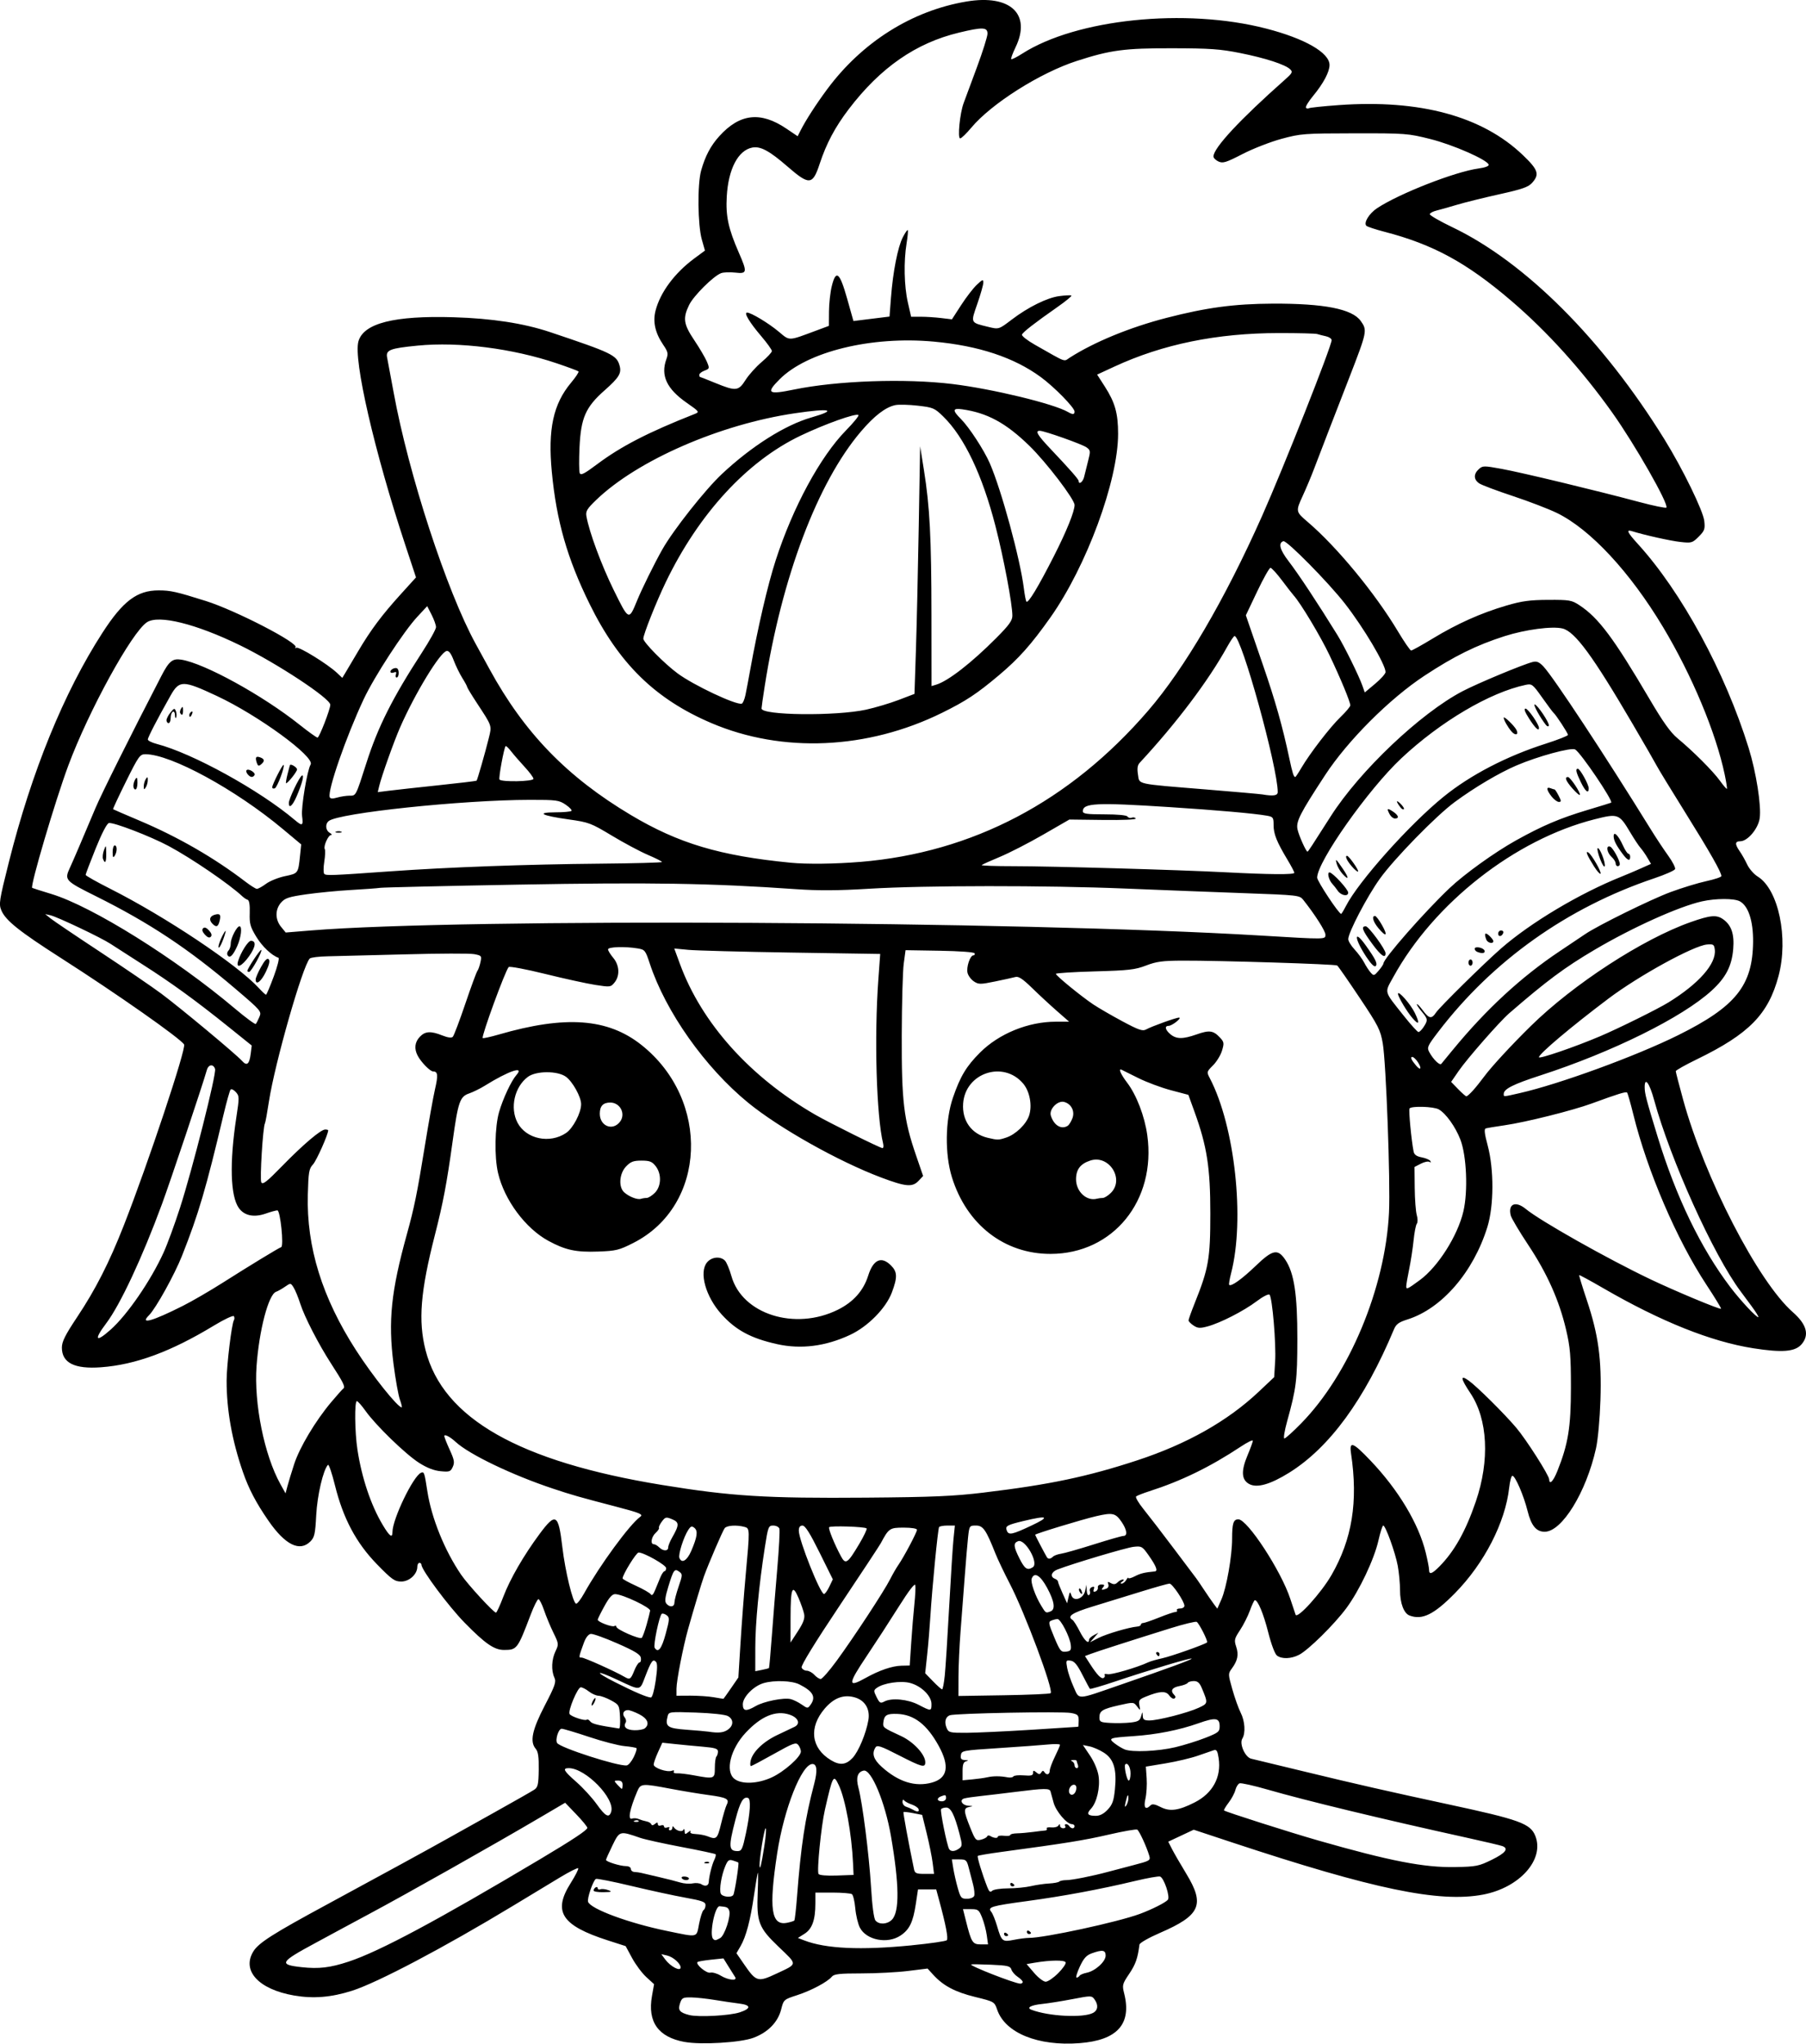 <?xml version="1.0" encoding="UTF-8" standalone="no"?>
<!-- Created with Inkscape (http://www.inkscape.org/) -->

<svg
   width="230.484mm"
   height="260.771mm"
   viewBox="0 0 230.484 260.771"
   version="1.1"
   id="svg1"
   xml:space="preserve"
   xmlns="http://www.w3.org/2000/svg"
   xmlns:svg="http://www.w3.org/2000/svg"><defs
     id="defs1"><clipPath
       clipPathUnits="userSpaceOnUse"
       id="clipPath3"><path
         id="path3"
         style="fill:#ff0000;fill-opacity:1;fill-rule:nonzero;stroke:none;stroke-width:0.265"
         d="M 117.464,-9.186 V 177.167 H 291.495 V -9.186 Z M 147.334,111.931 c 4.149,-0.092 4.552,4.357 -0.092,5.084 -1.195,0.187 -2.39,0.381 -3.57,0.655 -1.902,0.431 -3.801,0.869 -5.685,1.373 -4.843,1.295 -6.431,-3.457 -1.602,-4.804 2.039,-0.569 4.104,-1.04 6.168,-1.508 1.289,-0.299 2.595,-0.512 3.902,-0.719 0.31,-0.049 0.603,-0.075 0.88,-0.081 z" /></clipPath><clipPath
       clipPathUnits="userSpaceOnUse"
       id="clipPath29"><path
         id="path30"
         style="fill:#ff0000;fill-opacity:1;fill-rule:nonzero;stroke:none;stroke-width:0.265"
         d="M -43.23,-9.228 V 216.918 H 174.315 V -9.228 Z M 64.459,27.799 c 2.205,0.075 3.149,2.778 0.337,5.093 -1.015,0.835 -0.499,0.393 -1.541,1.333 -0.051,0.05 -0.1,0.101 -0.15,0.151 0.22,0.811 0.125,1.873 -0.521,3.116 -0.875,1.685 -1.749,3.37 -2.654,5.039 -0.978,1.836 -1.883,3.712 -2.891,5.53 -2.43,4.385 -6.499,1.653 -4.214,-2.809 0.315,-0.616 0.638,-1.229 0.953,-1.845 -0.007,-0.023 -0.015,-0.043 -0.022,-0.066 -0.595,-2.008 -0.069,-3.784 0.689,-5.659 1.274,-2.682 3.164,-4.982 5.254,-7.063 1.251,-1.138 0.627,-0.597 1.868,-1.628 0.964,-0.801 1.889,-1.157 2.675,-1.191 0.074,-0.003 0.146,-0.004 0.217,-0.001 z M 107.156,139.452 v 5.3e-4 h 1.332 c 3.185,0 4.318,2.034 3.452,3.522 1.261,1.236 0.77,3.284 -1.765,3.911 -0.549,0.616 -1.49,1.105 -2.851,1.261 -0.137,0.016 -0.274,0.031 -0.411,0.047 -2.651,0.305 -4.055,-0.978 -4.036,-2.332 -0.348,-0.335 -0.565,-0.745 -0.622,-1.186 -3.343,-0.946 -2.812,-4.861 1.596,-4.861 h 0.989 c 0.119,0 0.233,0.004 0.346,0.009 0.539,-0.217 1.168,-0.371 1.971,-0.371 z" /></clipPath><clipPath
       clipPathUnits="userSpaceOnUse"
       id="clipPath48"><path
         id="path49"
         style="fill:#ff0000;fill-opacity:1;fill-rule:nonzero;stroke:none;stroke-width:0.265"
         d="M 41.091,5.534 V 221.556 H 225.286 V 5.534 Z M 200.736,27.814 c 1.729,0.019 2.649,1.415 2.086,2.936 0.034,0.916 -0.448,2.032 -1.673,3.09 -1.147,0.992 -0.564,0.491 -1.752,1.502 -1.464,1.224 -2.914,2.469 -4.415,3.646 -1.776,1.393 -3.3,1.325 -4.092,0.54 -1.314,0.839 -2.65,1.642 -3.984,2.446 -4.294,2.588 -6.806,-1.809 -2.513,-4.397 1.384,-0.834 2.777,-1.656 4.133,-2.538 2.022,-1.284 4.052,-2.554 5.996,-3.956 1.191,-0.886 2.419,-1.714 3.69,-2.479 0.94,-0.565 1.799,-0.798 2.523,-0.79 z m -20.135,16.378 c 1.024,0.015 1.877,0.8 2.033,2.11 0.718,0.616 1.17,1.82 0.937,3.569 -0.199,1.498 -0.825,2.882 -1.489,4.224 -0.631,1.325 -1.475,2.521 -2.325,3.71 -0.383,0.58 -0.187,0.283 -0.588,0.891 -1.639,2.485 -3.795,2.512 -4.699,1.247 -2.336,3.06 -5.919,0.908 -3.888,-3.193 0.881,-1.779 1.751,-3.563 2.632,-5.343 0.834,-1.685 1.981,-2.401 2.971,-2.401 0.144,-8e-6 0.278,0.034 0.414,0.063 0.316,-0.73 0.627,-1.462 0.929,-2.198 0.772,-1.885 2.007,-2.694 3.073,-2.678 z" /></clipPath><clipPath
       clipPathUnits="userSpaceOnUse"
       id="clipPath83"><path
         id="path84"
         style="fill:#ff0000;fill-opacity:1;fill-rule:nonzero;stroke:none;stroke-width:0.265"
         d="M 132.474,-7.02 V 208.971 H 400.13 V -7.02 Z M 255.342,107.773 c 0.047,-0.001 0.095,-5.3e-4 0.143,0.002 1.045,0.054 2.19,0.946 2.813,2.886 0.307,0.956 0.456,1.952 0.58,2.946 0.105,0.896 0.146,1.798 0.173,2.7 0.049,0.457 0.091,0.915 0.134,1.373 0.032,0.334 -0.006,0.606 -0.033,0.887 0.917,0.087 1.972,0.687 2.893,1.982 0.57,0.801 1.075,1.645 1.573,2.491 0.431,0.671 0.926,1.295 1.376,1.954 0.093,0.157 0.186,0.314 0.279,0.471 1.353,2.285 0.702,4.101 -0.559,4.645 -1.02,0.911 -2.908,0.691 -4.385,-1.562 -0.239,-0.365 -0.478,-0.73 -0.729,-1.087 -0.216,-0.336 -0.388,-0.695 -0.574,-1.046 0.608,2.159 -0.889,3.607 -2.71,3.036 -0.616,0.275 -1.361,0.46 -2.342,0.399 -1.467,-0.091 -2.933,-0.193 -4.399,-0.296 -1.796,-0.111 -3.597,-0.198 -5.398,-0.193 -5.014,0.015 -5.014,-5.049 0,-5.065 1.903,-0.006 3.807,0.088 5.707,0.203 0.635,0.044 1.271,0.085 1.906,0.128 -2.172,-2.84 -4.36,-5.667 -6.601,-8.453 -2.161,-2.685 -1.065,-5.119 0.858,-5.113 0.628,0.002 1.345,0.277 2.066,0.876 0.364,-0.695 0.988,-1.1 1.69,-1.132 0.505,-0.023 1.05,0.149 1.567,0.543 0.093,-0.019 0.178,-0.065 0.274,-0.07 0.594,-0.032 1.239,0.203 1.815,0.734 -0.664,-2.602 0.469,-4.21 1.884,-4.241 z m 0.768,13.726 c -0.032,0.104 -0.068,0.203 -0.109,0.298 0.124,0.163 0.249,0.325 0.373,0.488 -0.098,-0.264 -0.22,-0.535 -0.254,-0.779 -0.004,-0.001 -0.007,-0.005 -0.01,-0.006 z m 30.329,39.335 h 0.777 c 5.014,0 5.014,5.065 0,5.065 h -0.777 c -5.014,0 -5.014,-5.065 0,-5.065 z" /></clipPath><clipPath
       clipPathUnits="userSpaceOnUse"
       id="clipPath102"><path
         id="path103"
         style="fill:#ff0000;fill-opacity:1;fill-rule:nonzero;stroke:none;stroke-width:0.265"
         d="M 245.095,-91.085 V 149.538 H 484.247 V -91.085 Z M 386.76,31.187 h 1.65 c 5.014,0 5.014,5.065 0,5.065 h -1.65 c -5.014,0 -5.014,-5.065 0,-5.065 z M 278.242,82.629 c 1.018,-0.028 2.247,0.632 3.228,2.236 0.354,0.578 0.768,1.115 1.156,1.669 -0.179,-0.355 -0.185,-0.572 0.174,-0.552 0.231,0.012 0.612,0.121 1.194,0.353 1.53,0.608 2.705,1.776 3.919,2.845 1.817,1.6 0.342,0.262 2.186,1.957 3.604,3.312 0.416,6.943 -3.167,3.954 -0.796,1.298 -2.871,1.492 -4.73,-0.776 -1.836,-2.239 -3.672,-4.499 -5.159,-6.99 -1.607,-2.69 -0.498,-4.649 1.199,-4.696 z m 48.669,29.818 c 0.832,-0.023 1.844,0.352 2.893,1.294 1.313,1.18 2.463,2.509 3.553,3.893 0.661,0.847 0.337,0.434 0.973,1.24 1.192,1.511 1.339,2.902 0.893,3.822 -0.016,1.86 -2.198,3.006 -4.869,1.014 -1.747,-1.303 -3.553,-2.525 -5.469,-3.568 -3.578,-1.948 -3.294,-5.278 -0.617,-5.341 0.191,-0.004 0.416,0.041 0.631,0.072 -0.168,-1.358 0.693,-2.391 2.01,-2.427 z" /></clipPath><clipPath
       clipPathUnits="userSpaceOnUse"
       id="clipPath113"><path
         id="path114"
         style="fill:#ff0000;fill-opacity:1;fill-rule:nonzero;stroke:none;stroke-width:0.265"
         d="m 157.066,-116.178 v 259.561 h 295.043 v -259.561 z M 393.264,24.766 c 0.581,0.011 1.242,0.145 1.968,0.439 0.12,0.049 0.24,0.098 0.36,0.146 4.647,1.882 2.736,6.584 -1.907,4.692 -0.149,-0.061 -0.299,-0.122 -0.449,-0.182 -3.917,-1.596 -3.112,-5.153 0.027,-5.095 z M 342.535,35.836 c 1.181,-0.021 2.405,1.064 2.649,3.402 0.172,1.646 0.305,3.295 0.421,4.946 0.065,0.913 0.111,1.827 0.156,2.741 0.246,5.008 -4.813,5.256 -5.059,0.248 -0.043,-0.879 -0.087,-1.758 -0.149,-2.635 -0.107,-1.53 -0.233,-3.058 -0.382,-4.584 -0.259,-2.651 1.026,-4.095 2.365,-4.118 z m -33.149,10.457 c 3.772,0.034 4.177,4.206 -0.279,5.096 -2.779,0.555 -5.597,1.027 -8.441,1.011 -5.014,-0.028 -5.014,-5.084 0,-5.064 2.507,0.01 4.994,-0.417 7.443,-0.913 0.461,-0.093 0.887,-0.134 1.277,-0.13 z" /></clipPath><clipPath
       clipPathUnits="userSpaceOnUse"
       id="clipPath120"><path
         id="path121"
         style="fill:#ff0000;fill-opacity:1;fill-rule:nonzero;stroke:none;stroke-width:0.265"
         d="M 344.491,-224.742 V 93.74 H 637.437 V -224.742 Z m 57.98,209.9 c 0.18,0.019 0.442,0.736 1.12,2.612 1.049,2.901 1.048,6.019 1.03,9.064 0.014,1.384 -0.104,2.763 -0.22,4.14 -0.594,7.065 -7.742,6.459 -7.137,-0.606 0.102,-1.192 0.212,-2.384 0.194,-3.582 0.01,-1.333 0.012,-2.65 -0.1,-3.98 -0.028,-0.332 -0.067,-0.662 -0.101,-0.994 -0.05,-0.273 -0.127,-0.542 -0.151,-0.819 -0.002,-0.026 0.051,-0.015 0.077,-0.022 v 5.291e-4 c 4.911,-1.36 4.827,-5.865 5.286,-5.815 z m 133.457,6.23 c 1.673,0.041 3.331,1.648 3.508,4.967 0.11,2.057 0.326,4.101 0.649,6.136 0.19,1.182 0.086,0.629 0.301,1.658 1.455,6.94 -5.614,8.389 -7.016,1.438 -0.27,-1.337 -0.151,-0.677 -0.36,-1.978 -0.342,-2.169 -0.587,-4.348 -0.701,-6.541 -0.194,-3.762 1.722,-5.726 3.618,-5.679 z" /></clipPath><clipPath
       clipPathUnits="userSpaceOnUse"
       id="clipPath135"><path
         id="path136"
         style="fill:#ff0000;fill-opacity:1;fill-rule:nonzero;stroke:none;stroke-width:0.265"
         d="M 477.204,-278.281 V 24.964 H 771.33 V -278.281 Z m 210.631,135.235 c 0.649,0.035 1.758,0.625 3.629,1.812 2.196,1.392 3.007,3.98 3.718,6.326 2.056,6.786 -4.882,8.854 -6.864,2.046 -0.027,-0.092 -0.73,-2.143 -0.731,-2.214 -7.9e-4,-0.063 0.207,0.09 0.187,0.03 -0.102,-0.312 -0.801,-0.228 -0.785,-0.595 0.214,-4.87 -0.582,-7.482 0.845,-7.405 z m -130.474,16.82 c 0.913,0.03 1.975,0.321 3.143,0.957 2.784,1.515 5.891,2.183 8.941,2.926 0.049,0.011 0.098,0.023 0.147,0.034 0.394,-0.233 0.868,-0.356 1.405,-0.343 0.586,0.014 1.246,0.191 1.956,0.556 0.817,-0.371 1.604,-0.614 2.297,-0.621 2.818,-0.029 4.295,2.613 2.367,5.305 3.089,4.801 -0.884,8.357 -4.597,5.381 -3.035,3.455 -7.309,1.009 -5.866,-3.51 -3.376,-0.823 -6.775,-1.657 -9.854,-3.322 -5.068,-2.74 -3.897,-7.494 0.06,-7.363 z" /></clipPath><clipPath
       clipPathUnits="userSpaceOnUse"
       id="clipPath194"><path
         id="path195"
         style="fill:#ff0000;fill-opacity:1;fill-rule:nonzero;stroke:none;stroke-width:0.265"
         d="M 586.953,-316.373 V -43.138 H 818.308 V -316.373 Z m 53.828,72.49 c 5.334,0.125 5.822,6.026 -0.496,7.199 -2.322,0.431 -4.653,0.82 -7,1.081 -7.047,0.783 -7.758,-6.323 -0.713,-7.127 2.146,-0.245 4.278,-0.598 6.401,-0.995 0.653,-0.122 1.257,-0.171 1.809,-0.158 z m 77.852,114.108 c 5.866,-0.176 6.487,6.105 -0.071,7.191 -0.65,0.108 -1.301,0.219 -1.95,0.334 -0.186,1.569 -1.657,3.152 -4.701,3.588 -1.375,0.197 -2.749,0.395 -4.116,0.642 -5.881,1.061 -7.651,-3.737 -3.89,-6.031 -0.444,-1.629 0.751,-3.612 4.075,-4.515 1.142,-0.31 2.302,-0.545 3.459,-0.789 0.65,-0.137 1.253,-0.199 1.805,-0.199 0.723,5.3e-4 1.355,0.112 1.9,0.302 0.75,-0.132 1.499,-0.273 2.248,-0.398 0.437,-0.073 0.851,-0.113 1.242,-0.125 z m -47.002,6.364 c 0.357,0.005 0.666,0.064 0.98,0.115 0.233,-0.014 0.459,-0.02 0.676,-0.017 5.137,0.085 6.028,4.924 1.742,6.653 -0.279,1.554 -1.868,3.015 -4.953,3.209 -1.326,0.083 -2.653,0.193 -3.983,0.181 -6.214,-0.058 -6.913,-5.512 -2.233,-6.827 0.301,-1.446 1.792,-2.735 4.474,-2.882 1.038,-0.211 0.525,-0.119 1.763,-0.315 0.547,-0.087 1.058,-0.124 1.532,-0.117 z m 99.073,6.165 c 0.899,0.004 1.966,0.251 3.169,0.818 2.023,0.953 3.732,2.451 5.497,3.8 0.855,0.653 1.413,1.334 1.839,2.011 0.19,0.084 0.377,0.171 0.568,0.253 0.084,0.036 0.127,0.087 0.208,0.124 0.489,0.022 1.013,0.09 1.575,0.215 1.253,0.28 2.423,0.79 3.569,1.351 4.569,2.236 4.099,6.224 1.184,7.095 -0.846,1.196 -2.706,1.953 -5.421,1.429 -0.562,-0.108 -1.188,-0.184 -1.733,-0.328 -1.776,-0.47 -3.097,-1.215 -3.97,-2.048 -0.964,0.147 -2.141,0.029 -3.489,-0.469 -0.123,-0.045 -0.246,-0.09 -0.368,-0.136 -3.715,-1.372 -4.651,-4.083 -3.594,-5.79 -0.64,-0.869 -0.889,-1.776 -0.757,-2.584 -2.495,-2.691 -1.481,-5.754 1.723,-5.739 z m -62.233,1.085 c 4.846,0.175 5.452,5.705 -0.564,7.221 -1.726,0.435 -3.461,0.814 -5.211,1.139 -6.971,1.294 -8.371,-5.705 -1.405,-7.023 1.627,-0.308 3.245,-0.645 4.849,-1.058 0.858,-0.221 1.637,-0.305 2.33,-0.28 z m -33.08,3.914 h 1.593 c 7.09,0 7.09,7.162 0,7.162 h -1.593 c -7.09,0 -7.09,-7.162 0,-7.162 z m 63.159,22.509 c 0.183,-0.003 0.366,-0.002 0.549,0.001 7.089,0.128 7.089,7.3 0,7.162 -1.22,-0.024 -2.435,0.137 -3.646,0.261 -7.053,0.722 -7.782,-6.406 -0.728,-7.125 1.272,-0.13 2.546,-0.281 3.825,-0.3 z" /></clipPath><clipPath
       clipPathUnits="userSpaceOnUse"
       id="clipPath198"><path
         id="path198"
         style="fill:#ff0000;fill-opacity:1;fill-rule:nonzero;stroke:none;stroke-width:0.265"
         d="m 554.032,-616.471 v 310.772 H 874.629 V -616.471 Z m 150.945,162.122 c 5.869,-0.061 6.366,6.229 -0.211,7.188 -4.826,0.703 -2.391,0.328 -7.302,1.126 -4.89,0.876 -9.753,2.076 -14.71,2.484 -7.066,0.582 -7.042,-6.332 0,-7.162 4.519,-0.533 8.968,-1.568 13.446,-2.371 5.065,-0.823 2.554,-0.436 7.532,-1.163 0.439,-0.064 0.854,-0.096 1.245,-0.1 z" /></clipPath><clipPath
       clipPathUnits="userSpaceOnUse"
       id="clipPath220"><path
         id="path221"
         style="fill:#ff0000;fill-opacity:1;fill-rule:nonzero;stroke:none;stroke-width:0.265"
         d="M 393.398,-651.944 V -304.562 h 319.202 v -347.382 z m 253.474,152.846 c 0.975,-0.028 1.955,0.539 2.718,1.606 0.253,-0.065 0.514,-0.096 0.778,-0.086 1.688,0.068 3.497,1.686 3.977,4.975 0.842,5.781 2.199,11.472 3.517,17.159 0.235,1.012 0.242,1.87 0.153,2.642 0.629,1.273 1.166,2.595 1.687,3.905 0.159,0.441 0.317,0.881 0.476,1.322 2.401,6.672 -4.362,9.094 -6.743,2.415 -0.113,-0.317 -0.226,-0.634 -0.339,-0.951 0.025,0.303 0.013,0.328 0.061,0.933 0.573,7.067 -6.576,7.642 -7.139,0.574 -0.092,-1.152 -0.088,-1.408 -0.115,-1.756 -0.912,-0.594 -1.773,-1.65 -2.395,-3.244 -0.409,-1.048 -0.805,-2.103 -1.282,-3.123 -1.879,-4.014 -0.199,-6.824 2.104,-6.821 0.415,5.3e-4 0.851,0.095 1.29,0.288 2.2e-4,-0.159 -0.004,-0.317 -0.004,-0.475 2.6e-4,-0.376 0.025,-0.727 0.063,-1.063 -0.74,-4.137 -1.426,-8.284 -1.979,-12.451 -0.496,-3.734 1.269,-5.791 3.173,-5.846 z m 19.151,17.42 c 1.492,0.032 3.161,1.245 4.111,3.964 0.812,2.325 1.342,4.731 1.842,7.138 1.441,6.942 -5.581,8.396 -7.014,1.452 -0.427,-2.069 -0.873,-4.14 -1.559,-6.142 -1.365,-3.983 0.44,-6.458 2.621,-6.412 z" /></clipPath><clipPath
       clipPathUnits="userSpaceOnUse"
       id="clipPath323"><path
         id="path324"
         style="fill:#ff0000;fill-opacity:1;fill-rule:nonzero;stroke:none;stroke-width:0.265"
         d="m 515.643,-800.924 v 283.048 c 1.969,0.455 3.921,0.98 5.869,1.518 0.752,-0.41 1.765,-0.662 3.051,-0.654 0.207,0 0.421,0.009 0.642,0.024 0.307,0.021 0.612,0.06 0.918,0.093 -3.058,-2.226 -2.445,-5.811 2.073,-5.804 0.384,0 0.796,0.027 1.236,0.083 1.633,0.207 2.23,0.236 3.923,0.685 7.728,2.049 15.198,5.065 22.638,7.95 6.351,2.397 12.408,5.456 18.45,8.527 4.516,2.296 4.145,6.211 1.26,7.086 h 142.148 c -3.64,-2.857 -7.374,-5.606 -11.353,-7.976 -4.95,-2.947 -3.981,-7.702 -0.128,-7.519 0.889,0.042 1.932,0.347 3.091,0.998 4.772,2.68 9.169,5.987 13.46,9.37 l 2.8,2.314 c 1.122,0.927 1.816,1.896 2.171,2.813 h 76.1 c -1.674,-6.323 -3.432,-12.623 -5.282,-18.897 -0.11,1.471 -0.198,2.944 -0.28,4.416 -0.394,7.079 -7.547,6.68 -7.151,-0.399 0.205,-3.67 0.423,-7.347 0.995,-10.982 0.465,-2.848 0.925,-5.704 1.655,-8.498 -3.097,-9.827 -6.259,-19.634 -9.667,-29.357 -1.466,-4.182 0.519,-6.903 2.794,-6.726 1.365,0.107 2.835,1.257 3.726,3.762 2.01,5.643 3.888,11.333 5.756,17.026 -0.788,-4.204 -1.484,-8.425 -2.013,-12.674 -0.437,-3.518 1.123,-5.455 2.903,-5.633 1.78,-0.178 3.78,1.403 4.224,4.92 0.413,3.278 0.928,6.539 1.505,9.788 0.251,-1.388 0.999,-2.303 1.932,-2.684 -0.077,-0.389 -0.143,-0.78 -0.221,-1.169 -0.597,-2.982 0.369,-4.861 1.772,-5.508 -0.549,-2.099 -1.048,-4.209 -1.374,-6.353 -0.566,-3.724 1.13,-5.644 3.031,-5.58 1.678,0.057 3.515,1.66 4.102,4.931 0.206,1.148 0.462,2.285 0.735,3.419 0.332,-1.812 1.405,-2.974 2.716,-3.096 1.557,-0.145 3.333,1.07 4.206,4.046 0.086,0.293 0.167,0.588 0.258,0.88 0.605,-2.301 2.095,-3.454 3.538,-3.454 1.567,-3e-5 3.075,1.357 3.326,4.072 0.496,-0.388 1.04,-0.655 1.633,-0.655 1.743,1.3e-4 3.615,1.692 3.984,5.046 v -243.199 z m 285.962,83.177 c 1.344,-0.017 2.482,0.86 2.851,2.339 0.108,-0.016 0.219,-0.068 0.325,-0.073 0.074,-0.003 0.148,-0.004 0.221,-0.002 v -5.3e-4 c 2.26,0.06 3.918,2.709 2.094,6.595 -0.374,0.797 -0.748,1.595 -1.122,2.392 -1.85,3.891 -3.617,7.822 -5.542,11.676 -1.342,2.685 -3.211,3.546 -4.712,3.25 -1.583,3.559 -4.21,4.164 -5.768,2.878 -0.94,1.041 -2.177,1.349 -3.269,0.89 -2.381,2.167 -4.82,1.727 -5.722,-0.038 -1.751,-0.909 -2.319,-3.574 0.141,-6.573 0.93,-1.134 1.778,-2.336 2.644,-3.519 0.466,-0.637 0.904,-1.293 1.362,-1.936 0.1,-0.299 0.199,-0.599 0.295,-0.9 0.375,-1.289 0.991,-2.487 1.417,-3.756 0.452,-1.29 1.021,-2.529 1.621,-3.756 0.273,-0.622 0.52,-1.256 0.763,-1.89 1.033,-2.689 2.751,-3.859 4.257,-3.858 0.167,2e-4 0.331,0.02 0.492,0.049 0.718,-0.552 1.467,-0.828 2.167,-0.853 0.034,-10e-4 0.067,0.004 0.101,0.004 0.492,-0.192 0.978,-0.313 1.433,-0.291 0.034,0.002 0.062,0.02 0.096,0.023 1.154,-1.83 2.595,-2.635 3.857,-2.651 z m -34.448,83.209 c 2.38,0.088 3.996,2.931 1.769,6.762 -0.205,0.353 -0.411,0.707 -0.617,1.06 -0.791,1.593 -1.494,3.221 -1.967,4.94 -1.884,6.835 -8.457,6.072 -7.107,-0.888 0.491,-2.533 1.521,-4.913 2.65,-7.218 0.276,-0.486 0.552,-0.971 0.828,-1.457 1.313,-2.312 3.016,-3.251 4.444,-3.199 z m 3.14,59.734 c 0.964,-0.039 2.151,0.255 3.51,1.003 1.769,0.973 3.422,2.138 5.139,3.199 6.031,3.728 2.258,9.825 -3.769,6.091 -1.44,-0.893 -2.861,-1.816 -4.278,-2.745 -4.632,-3.037 -4.043,-7.409 -0.601,-7.547 z m 56.247,30.714 c -0.127,3.358 -0.253,6.717 -0.381,10.075 0.35,1.947 0.717,3.891 1.064,5.839 -0.18,-5.307 -0.404,-10.612 -0.683,-15.914 z m -280.205,34.079 c 0.615,0.276 1.124,0.507 1.916,0.858 8.577,4.104 4.329,2.034 12.748,6.212 0.483,0.24 0.904,0.5 1.28,0.772 3.19,1.261 6.383,2.517 9.564,3.801 h 1.218 c -0.585,-0.141 -1.209,-0.367 -1.868,-0.702 -5.826,-2.966 -11.665,-5.923 -17.793,-8.233 -2.345,-0.91 -4.707,-1.807 -7.065,-2.707 z m -30.695,2.274 v 9.368 h 8.184 c -3.19,-1.734 -2.46,-5.881 2.982,-6.359 0.152,-0.013 0.305,-0.01 0.457,-0.022 -3.608,-1.024 -8.17,-2.261 -11.623,-2.988 z" /></clipPath><clipPath
       clipPathUnits="userSpaceOnUse"
       id="clipPath358"><path
         id="path359"
         style="fill:#ff0000;fill-opacity:1;fill-rule:nonzero;stroke:none;stroke-width:0.265"
         d="m 832.162,-950.671 -219.816,5.2e-4 v 210.74 c 0.687,0.089 1.374,0.183 2.058,0.288 4.709,0.59 9.416,1.215 14.064,2.179 1.393,0.343 2.652,0.629 4.021,1.056 0.177,0.055 0.347,0.128 0.521,0.191 3.416,-0.131 6.833,-0.235 10.25,-0.332 5.907,-0.163 11.816,-0.25 17.725,-0.251 5.909,-2.6e-4 11.817,0.086 17.723,0.27 3.929,0.146 7.853,0.38 11.776,0.649 5.002,0.343 4.655,5.397 -0.347,5.053 -3.859,-0.265 -7.721,-0.496 -11.587,-0.64 -0.776,-0.024 -1.553,-0.033 -2.329,-0.054 4.49,0.595 4.086,5.266 -0.75,4.969 -0.668,-0.041 -1.337,-0.082 -2.005,-0.123 -4.257,-0.232 -8.518,-0.423 -12.773,-0.698 3.352,0.696 6.748,1.107 10.159,1.416 4.075,0.439 8.145,0.912 12.217,1.366 4.292,0.427 8.585,0.831 12.881,1.213 4.887,0.446 9.788,0.731 14.695,0.825 5.431,0.078 10.861,0.122 16.292,0.007 4.764,-0.076 9.528,-0.177 14.285,-0.457 4.667,-0.248 9.343,-0.439 13.978,-1.072 4.192,-0.593 8.357,-1.345 12.446,-2.461 3.403,-0.881 6.798,-1.788 10.171,-2.776 1.776,-0.536 3.553,-1.065 5.329,-1.598 -8.296,1.341 -16.579,2.754 -24.803,4.49 -2.413,0.5 -4.598,0.986 -7.018,1.371 -2.18,0.347 -4.46,0.668 -6.631,0.097 -4.849,-1.275 -3.469,-5.791 1.455,-4.851 1.469,0.281 3.047,-0.026 4.496,-0.265 2.43,-0.401 4.207,-0.801 6.67,-1.312 13.822,-2.919 27.804,-4.96 41.745,-7.206 3.074,-1.727 6.115,-3.51 9.021,-5.511 0.877,-0.604 1.722,-1.254 2.583,-1.882 4.849,-4.127 8.642,-9.272 12.036,-14.615 0.873,-1.418 1.674,-2.876 2.459,-4.343 0.266,-4.557 0.505,-9.116 0.5,-13.683 -0.001,-1.962 0.016,-3.924 -0.003,-5.886 -0.006,-0.592 -0.025,-1.183 -0.037,-1.775 -0.165,-0.528 -0.321,-1.06 -0.488,-1.586 -1.48,-4.358 -2.961,-8.773 -5.234,-12.796 -1.542,-2.728 -0.553,-4.876 1.035,-5.053 0.952,-0.106 2.12,0.497 3.087,2.109 0.379,0.632 0.698,1.295 1.038,1.947 -0.063,-2.454 1.141,-3.683 2.393,-3.683 1.265,5e-5 2.576,1.253 2.672,3.758 0.095,2.465 0.177,4.93 0.279,7.394 0.41,0.445 0.78,1.067 1.058,1.91 0.328,0.996 0.432,1.194 0.588,2.403 0.042,0.331 0.079,0.733 0.116,1.128 z m -2.262,195.551 c -0.468,0.492 -0.915,1.003 -1.371,1.506 0.612,0.011 1.127,0.183 1.512,0.476 0.008,-0.253 0.018,-0.506 0.026,-0.759 0.009,-0.322 0.008,-0.771 0.018,-1.132 -0.063,-0.021 -0.122,-0.063 -0.184,-0.091 z m 0.018,5.565 c -0.347,0.375 -0.791,0.738 -1.366,1.066 -3.721,2.125 -7.429,4.273 -11.133,6.429 1.919,-0.44 3.834,-0.902 5.737,-1.409 2.857,-0.761 4.709,-1.336 6.62,-1.962 0.049,-1.375 0.093,-2.75 0.141,-4.124 z m -0.327,9.504 c -1.469,0.46 -3,0.908 -5.231,1.501 -6.589,1.752 -13.282,3.07 -20,4.221 -0.179,0.095 -0.357,0.193 -0.536,0.288 -0.244,0.132 -0.499,0.242 -0.743,0.372 -2.965,1.742 -5.931,3.484 -8.898,5.222 -4.065,2.412 -8.093,4.768 -12.103,7.264 -0.863,0.537 -1.714,1.092 -2.563,1.651 h 52.645 v -3.815 c -1.468,0.459 -3.166,-0.821 -3.026,-3.773 0.205,-4.308 0.313,-8.62 0.455,-12.93 z m -217.245,5.245 v 15.274 h 70.414 c -0.064,-0.006 -0.128,-0.012 -0.192,-0.018 -4.086,-0.455 -8.17,-0.93 -12.258,-1.37 -3.828,-0.338 -7.638,-0.804 -11.394,-1.625 -3.646,-0.918 -7.262,-1.95 -10.895,-2.918 -3.828,-0.844 -7.512,-2.137 -11.09,-3.721 -1.325,-0.578 -2.657,-1.145 -4.006,-1.669 -0.441,-0.079 -0.881,-0.158 -1.322,-0.235 -2.252,0.092 -4.503,0.194 -6.754,0.321 -2.648,0.15 -4.021,-1.187 -4,-2.523 -2.402,-0.495 -4.806,-0.977 -7.229,-1.348 -0.425,-0.053 -0.849,-0.115 -1.274,-0.168 z m 156.679,13.145 c -0.037,0.01 -0.073,0.021 -0.11,0.03 -3.338,0.91 -6.733,1.548 -10.144,2.099 h 6.524 c 0.033,-0.019 0.065,-0.037 0.098,-0.056 1.211,-0.69 2.422,-1.381 3.632,-2.073 z" /></clipPath><clipPath
       clipPathUnits="userSpaceOnUse"
       id="clipPath393"><path
         id="path394"
         style="fill:#ff0000;fill-opacity:1;fill-rule:nonzero;stroke:none;stroke-width:0.265"
         d="m 601.826,-975.892 v 251.336 h 51.451 c -0.453,-0.099 -0.904,-0.205 -1.352,-0.326 -1.181,-0.292 -2.361,-0.603 -3.494,-1.05 -0.815,-0.342 -1.643,-0.656 -2.454,-1.008 -0.83,-0.37 -1.656,-0.753 -2.535,-0.995 -1.341,-0.468 -2.67,-0.973 -4.05,-1.319 -1.101,-0.272 -2.215,-0.498 -3.34,-0.646 -4.816,-0.631 -4.996,-5.097 -0.454,-5.08 0.147,5.3e-4 0.298,0.005 0.454,0.015 1.536,0.1 3.05,0.429 4.543,0.791 1.538,0.38 3.022,0.936 4.515,1.457 1.013,0.288 1.972,0.724 2.932,1.152 0.774,0.331 1.558,0.635 2.336,0.957 0.848,0.321 1.728,0.547 2.608,0.764 0.346,-0.246 0.756,-0.473 1.242,-0.669 1.35,-0.543 2.681,-1.13 4.036,-1.662 1.563,-0.652 3.174,-1.17 4.812,-1.594 0.724,-0.182 1.459,-0.312 2.195,-0.438 0.309,-0.053 0.602,-0.083 0.878,-0.093 4.147,-0.146 4.607,4.302 -0.027,5.085 -0.599,0.101 -1.198,0.206 -1.788,0.351 -0.378,0.096 -0.753,0.2 -1.127,0.31 3.155,0.302 4.026,2.612 2.693,3.997 h 12.778 c 0.274,-0.819 0.996,-1.671 2.28,-2.339 3.49,-1.816 7.3,-2.838 11.096,-3.803 0.55,-0.769 1.669,-1.356 3.359,-1.372 0.586,-0.006 1.173,-0.007 1.759,-0.003 0.281,0.002 0.562,0.011 0.843,0.015 3.545,-0.759 7.104,-1.452 10.698,-1.933 1.343,-0.176 2.696,-0.288 4.048,-0.288 0.811,-1.5e-4 1.623,0.04 2.432,0.13 1.312,0.146 1.752,0.273 3.046,0.547 1.388,0.415 3.879,0.717 4.987,1.704 0.469,0.418 1.065,0.847 1.186,1.463 0.032,0.161 -0.019,0.326 -0.017,0.488 3.987,1.078 3.131,5.443 -1.524,4.851 -0.187,-0.024 -0.374,-0.045 -0.561,-0.069 0.013,0.205 0.023,0.384 0.037,0.608 h 39.294 c -0.022,-0.068 -0.045,-0.133 -0.066,-0.203 -0.809,-2.805 -1.121,-3.764 -1.801,-6.609 -0.5,-2.092 -0.85,-4.201 -1.284,-6.305 -0.034,-0.166 -0.085,-0.328 -0.128,-0.492 -0.749,-2.881 0.57,-4.665 2.058,-4.631 0.777,0.018 1.595,0.54 2.194,1.65 0.38,-0.409 0.86,-0.642 1.365,-0.669 0.507,-0.027 1.034,0.178 1.512,0.585 -0.091,-2.208 1.046,-3.57 2.294,-3.486 0.901,0.061 1.858,0.872 2.447,2.657 0.13,0.394 0.271,0.784 0.39,1.182 0.688,2.294 1.261,4.625 1.923,6.926 0.478,1.663 0.752,2.504 1.014,3.361 0.571,0.921 1.144,1.842 1.712,2.765 0.79,1.285 0.95,2.421 0.719,3.269 h 59.366 V -975.892 Z m 180.872,244.813 c 0.91,-0.015 1.803,0.136 2.693,0.298 4.933,0.897 3.971,5.971 -0.943,4.976 -0.553,-0.112 -1.106,-0.213 -1.673,-0.21 -0.786,0.009 -1.581,0.029 -2.338,0.264 -4.789,1.483 -6.364,-3.236 -1.602,-4.805 1.248,-0.411 2.559,-0.5 3.863,-0.523 z m -84.238,4.087 c -1.4,0.305 -2.801,0.608 -4.195,0.938 -1.853,0.466 -3.718,0.931 -5.547,1.498 h 21.896 c 0.015,-0.11 0.024,-0.207 0.044,-0.331 -0.089,-0.165 -0.165,-0.313 -0.239,-0.459 -0.329,-0.046 -0.66,-0.087 -0.989,-0.137 -1.211,-0.182 -2.077,-0.619 -2.628,-1.164 -2.779,-0.163 -5.56,-0.299 -8.343,-0.345 z" /></clipPath><clipPath
       clipPathUnits="userSpaceOnUse"
       id="clipPath404"><path
         id="path405"
         style="fill:#ff0000;fill-opacity:1;fill-rule:nonzero;stroke:none;stroke-width:0.265"
         d="m 623.006,-1077.529 v 245.514 h 223.531 v -245.514 z m 161.47,120.344 c 1.352,0.029 2.589,1.471 2.2,4.106 -0.28,1.897 -0.607,3.811 -1.385,5.578 -2.021,4.588 -6.288,2.43 -4.53,-2.265 0.487,-1.301 0.706,-2.676 0.903,-4.044 0.336,-2.326 1.618,-3.401 2.811,-3.375 z m -13.226,14.737 v 5.3e-4 c 1.106,0.026 1.967,0.886 2.012,2.209 0.508,-0.278 1.006,-0.398 1.459,-0.383 1.818,0.06 2.907,2.265 0.957,4.914 -1.233,1.676 -2.549,3.731 -4.353,4.842 -0.279,0.172 -0.596,0.274 -0.893,0.411 -0.964,0.443 -1.361,0.524 -1.436,0.368 -1.472,1.414 -3.365,0.678 -3.474,-2.743 -0.087,-2.731 1.244,-5.171 2.615,-7.437 0.892,-1.475 1.992,-2.129 2.946,-2.179 0.057,-0.003 0.113,-0.004 0.169,-0.003 z m -0.562,8.551 c -0.043,0.17 -0.103,0.334 -0.134,0.508 -0.057,0.323 -0.158,0.577 -0.239,0.862 0.229,-0.467 0.389,-0.943 0.373,-1.371 z" /></clipPath><clipPath
       clipPathUnits="userSpaceOnUse"
       id="clipPath419"><path
         id="path420"
         style="fill:#ff0000;fill-opacity:1;fill-rule:nonzero;stroke:none;stroke-width:0.265"
         d="m 544.333,-1151.061 v 250.297 h 258.057 v -250.297 z m 123.179,58.095 c 4.15,0.01 4.447,4.468 -0.213,5.081 -0.171,0.023 -0.343,0.045 -0.514,0.068 -1.107,0.172 -2.198,0.406 -3.259,0.771 -1.2,0.412 -2.385,0.876 -3.534,1.415 -1.005,0.523 -1.981,1.102 -3.021,1.556 -4.594,2.009 -6.564,-2.591 -1.995,-4.654 0.917,-0.414 1.784,-0.928 2.675,-1.393 1.366,-0.662 2.787,-1.214 4.22,-1.712 1.343,-0.464 2.727,-0.766 4.127,-0.988 0.211,-0.028 0.421,-0.056 0.632,-0.085 0.311,-0.042 0.604,-0.061 0.881,-0.06 z m 26.646,5.202 c 0.277,0 0.571,0.023 0.881,0.066 0.815,0.115 1.637,0.169 2.459,0.213 0.552,0.046 1.1,0.122 1.65,0.192 4.973,0.638 4.328,5.662 -0.645,5.024 -0.425,-0.055 -0.851,-0.112 -1.277,-0.159 -0.97,-0.053 -1.941,-0.119 -2.903,-0.256 -4.653,-0.662 -4.316,-5.103 -0.165,-5.08 z m 96.111,13.346 c 1.124,-0.053 2.11,0.862 2.229,2.447 1.174,0.427 1.975,2.014 1.253,4.378 -0.684,2.237 -1.391,4.467 -2.077,6.703 -0.136,0.423 -0.271,0.846 -0.407,1.269 -0.982,3.056 -3.31,3.517 -4.457,2.203 -1.512,0.116 -2.886,-1.44 -2.16,-4.273 l 0.384,-1.5 c 0.752,-2.796 1.525,-5.588 2.402,-8.347 0.617,-1.941 1.776,-2.829 2.833,-2.879 z" /></clipPath><clipPath
       clipPathUnits="userSpaceOnUse"
       id="clipPath442"><path
         id="path443"
         style="fill:#ff0000;fill-opacity:1;fill-rule:nonzero;stroke:none;stroke-width:0.265"
         d="m 628.364,-1485.649 v 167.403 c 0.552,-1.82 1.065,-3.652 1.503,-5.504 0.765,-3.235 2.682,-4.835 4.363,-4.905 1.904,-0.08 3.504,1.804 2.775,5.5 -0.89,4.514 -2.336,8.892 -3.843,13.245 1.367,-1.395 2.715,-2.809 3.978,-4.29 0.222,-0.26 0.407,-0.55 0.611,-0.825 1.45,-1.959 3.116,-2.83 4.513,-2.894 0.688,-0.032 1.308,0.136 1.807,0.462 0.589,-0.289 1.171,-0.481 1.712,-0.507 2.089,-0.1 3.568,1.651 2.835,4.256 0.588,-0.305 1.169,-0.455 1.709,-0.455 2.133,-10e-5 3.607,2.211 2.513,5.228 0.032,0.197 0.06,0.399 0.082,0.608 0.211,2.057 0.296,4.119 0.248,6.185 -0.18,3.249 -0.684,6.462 -1.405,9.631 -0.477,2.694 -1.858,4.981 -3.461,7.141 -1.666,2.152 -3.789,3.711 -6.238,4.844 -2.059,0.832 -4.27,1.112 -6.464,1.318 -0.985,0.081 -1.974,0.12 -2.961,0.171 -1.93,0.1 -3.358,-0.361 -4.276,-1.089 v 119.527 h 234.436 v -325.051 z" /></clipPath><clipPath
       clipPathUnits="userSpaceOnUse"
       id="clipPath457"><path
         id="path458"
         style="fill:#ff0000;fill-opacity:1;fill-rule:nonzero;stroke:none;stroke-width:0.265"
         d="m 446.914,-1524.284 v 342.501 h 266.276 v -342.501 z m 127.551,35.656 v 5e-4 c 2.323,0.079 3.595,3.246 1.343,7.318 -0.989,1.788 -1.52,3.819 -2.045,5.783 -0.628,2.019 -0.685,4.036 -0.397,6.103 0.267,1.704 1.058,3.252 1.786,4.796 0.871,1.825 1.627,3.708 2.705,5.424 0.825,1.325 1.912,2.438 3.008,3.536 1.446,1.354 2.93,2.667 4.35,4.048 5.082,4.944 0.064,10.088 -5.002,5.127 -0.179,-0.175 -0.369,-0.34 -0.55,-0.513 0.577,1.757 -0.002,3.196 -1.141,3.9 4.425,1.932 3.889,6.071 0.34,6.746 -0.939,0.669 -2.357,1.063 -4.233,0.914 -1.525,-0.121 -3.049,-0.252 -4.577,-0.332 -5.17,-0.269 -6.566,-4.11 -4.185,-6.056 0.11,-1.597 1.596,-3.071 4.4,-3.142 0.391,-0.01 0.807,0.01 1.248,0.055 0.446,0.049 0.888,0.117 1.327,0.197 -0.033,-0.034 -0.066,-0.05 -0.099,-0.085 -1.31,-1.387 -2.64,-2.757 -3.832,-4.249 -2.075,-2.811 -3.51,-5.503 -4.188,-8.968 -0.294,-1.607 -0.421,-2.038 -0.516,-3.706 -0.124,-2.19 0.115,-4.39 0.139,-6.579 0.131,-2.636 0.245,-5.291 0.766,-7.885 0.46,-2.291 1.498,-3.641 2.642,-4.174 0.618,-1.954 1.343,-3.87 2.552,-5.525 1.438,-1.968 2.943,-2.774 4.159,-2.733 z" /></clipPath></defs><g
     id="layer1"
     transform="translate(-539.799,1565.835)"><path
       style="fill:#000000"
       d="m 627.166,-1305.278 c -3.363,-0.621 -4.744,-2.558 -4.164,-5.847 l 0.269,-1.526 -0.991,-0.908 c -0.545,-0.499 -1.361,-1.592 -1.813,-2.429 l -0.822,-1.521 -2.261,-0.727 c -5.918,-1.903 -7.063,-3.659 -4.76,-7.306 0.612,-0.969 1.047,-1.826 0.967,-1.906 -0.08,-0.08 -1.13,0.45 -2.335,1.177 -1.204,0.728 -3.916,2.367 -6.026,3.643 -8.768,5.303 -17.269,9.786 -20.505,10.815 -2.66,0.845 -4.93,1.031 -7.395,0.606 -4.508,-0.778 -6.707,-3.15 -5.205,-5.614 0.675,-1.107 2.486,-2.26 9.511,-6.058 6.179,-3.34 13.395,-7.284 15.259,-8.339 0.582,-0.33 3.201,-1.793 5.821,-3.252 2.619,-1.459 4.997,-2.814 5.284,-3.009 0.443,-0.302 0.526,-0.685 0.552,-2.539 0.023,-1.634 -0.073,-2.305 -0.384,-2.669 -0.777,-0.91 -0.465,-2.4 1.157,-5.525 1.32,-2.542 1.478,-3.003 1.224,-3.561 -0.42,-0.921 -0.36,-2.308 0.145,-3.366 0.424,-0.89 0.416,-0.959 -0.273,-2.368 -0.391,-0.798 -0.926,-2.087 -1.19,-2.863 -0.264,-0.776 -0.587,-1.41 -0.719,-1.408 -0.132,0 -0.578,0.895 -0.992,1.984 -1.665,4.386 -1.748,4.496 -3.398,4.494 -1.249,0 -2.401,-0.797 -5.022,-3.469 -2.041,-2.08 -5.513,-6.738 -5.513,-7.396 0,-0.136 -0.119,-0.247 -0.265,-0.247 -0.146,0 -0.265,0.222 -0.265,0.493 0,0.951 -1.017,1.888 -2.05,1.888 -0.846,0 -1.194,-0.247 -3.091,-2.192 -2.659,-2.726 -4.322,-5.848 -5.37,-10.082 -0.383,-1.549 -0.785,-2.725 -0.893,-2.614 -0.606,0.63 -1.366,3.879 -1.498,6.408 -0.127,2.425 -0.219,2.84 -0.753,3.373 -1.354,1.354 -3.214,0.432 -5.343,-2.648 -1.583,-2.289 -2.511,-4.058 -3.255,-6.204 -1.398,-4.033 -2.093,-7.935 -2.084,-11.699 0.005,-1.974 0.641,-7.227 0.933,-7.699 0.084,-0.135 0.081,-0.36 -0.005,-0.499 -0.086,-0.14 -1.23,0.397 -2.541,1.192 -5.495,3.332 -10.009,5 -14.418,5.325 -3.385,0.25 -4.998,-0.562 -4.993,-2.515 0.002,-0.763 0.418,-1.594 1.942,-3.881 2.362,-3.543 4.102,-6.963 5.973,-11.736 3.093,-7.89 7.982,-22.568 7.68,-23.057 -0.485,-0.785 -8.548,-6.445 -15.688,-11.012 -5.373,-3.437 -7.095,-4.814 -7.635,-6.106 -0.336,-0.804 -0.265,-1.263 0.949,-6.097 2.904,-11.569 7.027,-21.684 11.946,-29.304 2.623,-4.064 4.425,-5.425 7.178,-5.423 1.525,0 2.254,0.165 6.028,1.353 3.791,1.193 11.922,5.394 11.449,5.915 -0.112,0.123 -0.069,0.147 0.097,0.052 0.32,-0.183 3.985,2.076 5.165,3.184 l 0.704,0.661 0.375,-0.622 c 0.206,-0.342 0.948,-1.592 1.647,-2.777 1.605,-2.72 3.026,-4.62 5.46,-7.302 l 1.923,-2.12 -1.367,-4.133 c -3.941,-11.916 -6.645,-23.669 -5.98,-25.989 0.663,-2.313 4.572,-3.302 12.144,-3.075 4.894,0.147 8.961,0.774 12.316,1.898 7.932,2.659 8.499,2.933 8.873,4.294 0.262,0.954 -0.08,1.513 -1.916,3.135 -2.426,2.143 -3.024,3.503 -3.203,7.278 -0.074,1.572 -0.063,3.047 0.025,3.277 0.129,0.336 0.569,0.113 2.219,-1.122 3.078,-2.303 6.515,-4.073 12.48,-6.428 0.605,-0.239 0.561,-0.298 -1.039,-1.412 -2.556,-1.778 -3.354,-3.482 -2.603,-5.558 0.261,-0.722 0.213,-0.942 -0.396,-1.841 -1.038,-1.529 -1.353,-2.949 -0.976,-4.388 0.613,-2.335 2.438,-4.785 4.944,-6.638 l 1.355,-1.001 -0.398,-1.406 c -0.529,-1.869 -0.58,-7.062 -0.087,-8.814 0.519,-1.844 1.213,-3.157 2.311,-4.372 2.613,-2.892 5.269,-3.195 8.556,-0.976 l 1.449,0.978 0.367,-0.726 c 0.663,-1.312 1.971,-3.341 3.379,-5.243 4.472,-6.04 10.834,-10.051 17.798,-11.221 5.596,-0.94 8.311,1.595 6.261,5.846 -0.368,0.762 -0.614,1.44 -0.548,1.506 0.066,0.066 0.691,-0.245 1.387,-0.692 6.924,-4.439 20.842,-5.872 31.151,-3.208 4.953,1.28 8.084,3.081 8.084,4.651 0,0.872 -0.787,2.355 -2.08,3.919 -0.588,0.712 -1.008,1.395 -0.932,1.518 0.076,0.123 0.244,0.158 0.373,0.078 0.129,-0.08 1.858,-0.261 3.841,-0.403 10.334,-0.739 18.275,1.416 23.453,6.364 1.975,1.887 2.171,2.463 1.208,3.548 -0.487,0.548 -1.248,0.815 -4.167,1.462 -1.965,0.435 -4.405,1.04 -5.424,1.344 -1.019,0.304 -2.2,0.638 -2.626,0.742 -0.426,0.104 -0.81,0.306 -0.854,0.448 -0.044,0.142 1.246,0.892 2.867,1.667 9.316,4.454 19.212,14.351 27.101,27.104 2.307,3.73 4.919,9.083 5.065,10.384 0.117,1.039 0.041,1.252 -0.711,2.005 -0.804,0.804 -0.911,0.835 -2.348,0.676 -1.277,-0.141 -4.585,-0.88 -6.202,-1.384 -0.735,-0.229 -0.537,0.191 0.758,1.611 5.595,6.131 11.158,16.367 14.166,26.061 0.967,3.119 1.64,7.41 1.408,8.98 -0.198,1.335 -1.547,2.926 -2.481,2.926 -0.686,0 -0.704,0.368 -0.064,1.282 0.271,0.386 0.7,1.147 0.954,1.69 0.254,0.543 0.857,1.232 1.341,1.531 2.654,1.64 3.951,7.843 2.655,12.695 -1.303,4.877 -3.759,7.383 -10.403,10.614 -1.492,0.725 -2.712,1.412 -2.712,1.525 0,0.113 0.419,1.736 0.932,3.606 2.74,9.998 9.582,23.258 14.003,27.14 1.776,1.56 2.146,2.909 1.123,4.098 -0.824,0.958 -2.453,1.093 -6.158,0.513 -5.384,-0.843 -11.805,-3.412 -19.135,-7.657 -1.659,-0.961 -3.049,-1.715 -3.088,-1.676 -0.039,0.039 0.401,1.483 0.978,3.208 1.479,4.423 1.9,7.521 1.732,12.736 -0.078,2.417 -0.321,5.062 -0.567,6.165 -1.249,5.605 -4.347,10.636 -6.55,10.636 -1.074,0 -1.717,-0.78 -2.18,-2.646 -0.487,-1.962 -1.58,-4.498 -1.94,-4.498 -0.133,0 -0.317,0.685 -0.409,1.521 -0.488,4.423 -3.179,9.66 -6.917,13.46 -2.692,2.736 -4.187,3.469 -5.811,2.846 -0.715,-0.275 -1.202,-1.577 -1.202,-3.213 0,-0.854 -0.13,-2.259 -0.289,-3.122 -0.309,-1.679 -1.559,-5.142 -1.856,-5.142 -0.098,0 -0.371,0.851 -0.606,1.89 -0.547,2.424 -2.438,6.413 -4.103,8.658 -1.548,2.087 -4.843,5.337 -6.031,5.949 -1.007,0.519 -2.186,0.563 -2.812,0.105 -0.267,-0.195 -0.725,-1.404 -1.117,-2.949 -0.61,-2.402 -1.325,-4.128 -1.712,-4.128 -0.085,0 -0.367,0.59 -0.627,1.311 -0.259,0.721 -0.829,1.85 -1.265,2.509 -0.726,1.096 -0.767,1.276 -0.488,2.124 0.336,1.018 0.184,1.768 -0.563,2.782 -0.48,0.652 -0.479,0.711 0.069,2.651 0.308,1.091 0.784,2.426 1.058,2.966 0.551,1.087 0.65,2.614 0.215,3.321 -0.408,0.663 0.364,2.393 1.144,2.567 0.327,0.073 3.511,0.841 7.076,1.707 6.072,1.475 10.728,2.535 17.992,4.096 9.181,1.973 10.551,2.468 11.18,4.044 1.201,3.011 -2,6.605 -6.671,7.491 -5.592,1.061 -13.955,-0.678 -32.028,-6.659 l -4.897,-1.621 -1.625,0.763 -1.625,0.763 0.48,0.941 c 0.264,0.517 1.085,1.938 1.826,3.156 2.405,3.96 1.804,5.304 -3.371,7.544 -1.407,0.609 -2.581,1.277 -2.607,1.484 -0.227,1.764 -0.492,2.521 -1.302,3.725 -0.884,1.314 -0.919,1.449 -0.652,2.511 0.986,3.914 -0.872,5.981 -5.708,6.35 -5.278,0.403 -9.468,-1.298 -10.493,-4.259 -0.357,-1.031 -0.368,-1.037 -2.826,-1.641 -2.547,-0.625 -4.055,-1.422 -5.329,-2.817 l -0.734,-0.803 -2.512,0.309 c -1.381,0.17 -4.052,0.309 -5.934,0.309 -2.776,0 -3.487,0.078 -3.765,0.412 -0.565,0.68 -2.623,1.777 -4.443,2.367 -1.694,0.549 -1.714,0.567 -2.03,1.813 -0.415,1.633 -1.68,2.929 -3.541,3.625 -1.644,0.615 -6.675,0.917 -8.785,0.528 z m 7.045,-3.78 c 1.472,-0.49 1.449,-0.932 -0.058,-1.118 -0.7,-0.086 -2.106,-0.295 -3.125,-0.463 -1.019,-0.168 -2.377,-0.315 -3.019,-0.325 -1.053,-0.016 -1.191,0.055 -1.419,0.732 -0.302,0.898 -0.069,1.199 1.172,1.517 1.159,0.297 5.165,0.083 6.449,-0.344 z m 45.09,0.068 c 0.629,-0.337 0.699,-1.016 0.178,-1.728 -0.355,-0.485 -0.43,-0.486 -2.81,-0.028 -1.345,0.259 -3.089,0.537 -3.876,0.618 -1.419,0.146 -2.037,0.481 -1.365,0.739 2.204,0.846 6.621,1.069 7.874,0.399 z m -8.982,-3.946 c 0,-0.129 -0.289,-0.423 -0.641,-0.654 -0.353,-0.231 -0.714,-0.65 -0.803,-0.93 -0.141,-0.444 -0.477,-0.524 -2.6,-0.616 -1.341,-0.058 -2.484,-0.073 -2.541,-0.033 -0.232,0.165 5.485,2.402 6.255,2.448 0.182,0.011 0.331,-0.086 0.331,-0.214 z m 4.514,-1.105 c 0.591,-0.591 1.028,-1.216 0.97,-1.389 -0.108,-0.323 -1.964,-0.304 -3.98,0.042 l -1.009,0.173 0.963,1.124 c 0.53,0.619 1.192,1.125 1.472,1.125 0.28,0 0.992,-0.484 1.583,-1.075 z m -41.217,0.48 c -0.119,-0.182 -0.502,-0.792 -0.852,-1.356 l -0.637,-1.025 -1.587,0.166 c -0.873,0.091 -1.646,0.226 -1.719,0.298 -0.287,0.287 1.149,1.481 1.629,1.355 0.271,-0.071 0.869,0.1 1.329,0.381 0.961,0.586 2.18,0.706 1.837,0.181 z m 5.289,-0.443 c 2.728,-1.28 2.711,-1.077 0.285,-3.396 -2.58,-2.467 -2.845,-3.157 -2.691,-6.996 0.057,-1.411 0.065,-2.529 0.019,-2.483 -0.046,0.046 -0.263,1.32 -0.483,2.831 -0.473,3.259 -1.02,5.328 -1.73,6.55 l -0.519,0.892 0.993,1.442 c 1.529,2.22 1.741,2.28 4.126,1.16 z m 38.668,0.278 c 0.078,-0.127 0.485,-0.299 0.905,-0.383 1.093,-0.219 2.424,-1.42 2.424,-2.188 0,-0.721 -0.409,-0.785 -1.793,-0.283 -0.665,0.241 -1.017,0.637 -1.509,1.7 -0.353,0.762 -0.535,1.385 -0.405,1.385 0.13,0 0.301,-0.104 0.379,-0.23 z m -93.27,-1.809 c 3.919,-1.294 11.318,-5.253 24.5,-13.11 4.105,-2.447 5.953,-3.675 5.953,-3.955 0,-0.141 -0.637,-0.92 -1.416,-1.73 l -1.416,-1.474 -3.148,1.852 c -5.979,3.518 -17.077,9.782 -21.933,12.378 -1.31,0.7 -2.857,1.533 -3.44,1.851 -0.582,0.318 -2.13,1.155 -3.44,1.861 -4.446,2.395 -4.622,2.717 -1.668,3.039 2.202,0.24 3.638,0.07 6.008,-0.712 z m 42.359,0.746 c 0,-0.486 -0.954,-1.336 -1.696,-1.512 l -0.77,-0.183 0.505,0.684 c 0.669,0.906 1.96,1.572 1.96,1.012 z m 29.52,-2.827 c 2.318,-0.229 4.318,-0.518 4.446,-0.642 0.217,-0.211 -0.114,-1.935 -0.989,-5.16 l -0.359,-1.323 h -1.161 -1.161 l -0.281,1.852 c -0.352,2.325 -0.803,3.259 -1.941,4.025 -1.666,1.121 -4.368,0.599 -5.198,-1.004 -0.244,-0.472 -0.507,-1.582 -0.586,-2.468 -0.078,-0.886 -0.274,-1.698 -0.434,-1.805 -0.16,-0.107 -1.274,-0.196 -2.475,-0.198 H 643.86 l -10e-4,1.389 c -0.002,2.105 -0.412,3.248 -1.386,3.865 l -0.846,0.535 0.786,0.304 c 2.78,1.076 7.224,1.28 13.77,0.634 z m 9.551,-1.276 c -0.088,-0.64 -0.355,-1.652 -0.594,-2.249 -0.402,-1.004 -0.51,-1.086 -1.439,-1.086 h -1.004 l 0.383,1.521 c 0.688,2.734 0.841,2.977 1.884,2.977 h 0.93 z m 5.379,0.334 c 1.967,0.01 11.368,-2.025 14.153,-3.06 1.573,-0.585 3.281,-1.446 3.579,-1.805 0.312,-0.376 -0.486,-2.768 -0.989,-2.962 -0.177,-0.069 -1.621,0.186 -3.209,0.566 -4.449,1.064 -9.119,1.933 -13.756,2.562 -4.602,0.623 -5.088,0.769 -4.585,1.374 0.175,0.211 0.507,1.023 0.738,1.806 0.586,1.986 0.676,2.06 2.155,1.766 0.689,-0.137 1.551,-0.248 1.915,-0.246 z m -3.175,-0.509 c 0,-0.154 0.119,-0.207 0.265,-0.117 0.146,0.09 0.265,0.216 0.265,0.28 0,0.064 -0.119,0.117 -0.265,0.117 -0.146,0 -0.265,-0.126 -0.265,-0.28 z m 2.91,-0.265 c 0,-0.154 0.119,-0.207 0.265,-0.117 0.146,0.09 0.265,0.216 0.265,0.28 0,0.064 -0.119,0.117 -0.265,0.117 -0.146,0 -0.265,-0.126 -0.265,-0.28 z m -39.146,0.803 c 0.578,-0.309 1.414,-2.857 1.158,-3.525 -0.154,-0.402 -0.3,-0.467 -1.227,-0.543 -0.601,-0.049 -1.335,3.652 -0.824,4.163 0.232,0.232 0.297,0.225 0.894,-0.095 z m -2.68,-1.837 c 0.171,-0.869 0.424,-1.649 0.564,-1.735 0.139,-0.086 0.253,-0.375 0.253,-0.642 0,-0.406 -0.422,-0.561 -2.58,-0.949 -1.419,-0.255 -4.518,-0.927 -6.887,-1.494 -2.369,-0.567 -4.405,-0.97 -4.525,-0.896 -0.367,0.227 -1.148,2.526 -0.995,2.927 0.353,0.919 5.209,2.712 10.032,3.704 4.103,0.844 3.778,0.915 4.138,-0.915 z m -13.471,-4.236 c 0,-0.132 0.119,-0.313 0.265,-0.403 0.146,-0.09 0.265,-0.041 0.265,0.108 0,0.15 0.157,0.212 0.348,0.138 0.191,-0.073 0.638,-0.026 0.992,0.105 0.544,0.202 0.449,0.243 -0.613,0.264 -0.691,0.014 -1.257,-0.082 -1.257,-0.214 z m 25.618,3.833 c 0.068,-0.068 0.223,-1.407 0.343,-2.974 0.506,-6.608 1.027,-10.04 2.199,-14.481 0.433,-1.641 0.355,-2.524 -0.222,-2.524 -1.373,0 -3.635,5.72 -4.501,11.377 -1.087,7.106 -0.777,9.293 1.261,8.885 0.439,-0.088 0.853,-0.215 0.922,-0.284 z m 12.453,-0.106 c 0.99,-0.991 0.952,-4.471 -0.117,-10.675 -0.742,-4.307 -2.507,-8.546 -3.479,-8.354 -0.781,0.154 -1.014,0.892 -0.679,2.145 0.524,1.958 1.366,8.58 1.614,12.683 0.146,2.423 0.361,4.049 0.569,4.299 0.459,0.553 1.49,0.505 2.092,-0.098 z m 10.506,-3.044 c 0.078,-0.203 0.015,-0.858 -0.141,-1.455 -0.155,-0.597 -0.406,-1.562 -0.557,-2.144 -0.256,-0.984 -0.34,-1.058 -1.214,-1.058 h -0.939 l 0.179,1.125 c 0.098,0.618 0.355,1.75 0.571,2.514 0.36,1.275 0.457,1.389 1.175,1.389 0.431,0 0.847,-0.166 0.925,-0.369 z m -30.742,-0.121 c 0.18,-0.291 0.761,-4.024 0.643,-4.128 -0.049,-0.043 -0.36,-0.162 -0.69,-0.264 -0.509,-0.156 -0.66,-0.044 -0.985,0.735 -0.483,1.156 -0.777,2.941 -0.572,3.475 0.165,0.43 1.367,0.566 1.604,0.181 z m 35.068,-0.839 c 0.953,0 2.269,-0.132 2.924,-0.285 0.655,-0.153 1.692,-0.305 2.306,-0.337 0.613,-0.032 1.199,-0.142 1.301,-0.244 0.102,-0.102 0.516,-0.186 0.919,-0.186 0.701,0 3.295,-0.515 5.264,-1.045 0.509,-0.137 1.953,-0.517 3.208,-0.845 2.231,-0.582 2.277,-0.611 2.079,-1.271 -0.339,-1.131 -1.26,-3.122 -1.517,-3.281 -0.133,-0.082 -1.78,0.205 -3.66,0.64 -3.126,0.722 -5.42,1.092 -13.698,2.208 -1.58,0.213 -2.926,0.441 -2.992,0.507 -0.113,0.113 0.551,2.291 1.217,3.99 0.229,0.586 0.376,0.697 0.61,0.463 0.17,-0.17 1.085,-0.31 2.041,-0.314 z m 0.278,-0.538 c 0,-0.154 0.119,-0.207 0.265,-0.117 0.146,0.09 0.265,0.216 0.265,0.28 0,0.064 -0.119,0.117 -0.265,0.117 -0.146,0 -0.265,-0.126 -0.265,-0.28 z m -38.479,-0.272 c 0.033,-0.713 0.412,-2.229 0.704,-2.821 0.162,-0.327 0.236,-0.653 0.165,-0.723 -0.07,-0.071 -2.025,-0.487 -4.344,-0.926 -2.319,-0.439 -4.692,-0.963 -5.274,-1.165 -2.624,-0.911 -2.628,-0.91 -3.543,0.968 -0.453,0.929 -0.823,1.76 -0.823,1.846 0,0.228 1.82,0.793 2.552,0.793 0.353,0 0.623,0.158 0.623,0.364 0,0.2 0.208,0.373 0.463,0.384 0.255,0.011 0.642,0.065 0.86,0.119 0.218,0.054 1.23,0.291 2.249,0.526 1.019,0.235 2.242,0.547 2.719,0.694 0.477,0.147 1.191,0.199 1.587,0.116 0.397,-0.083 0.899,-0.034 1.118,0.108 0.501,0.328 0.921,0.202 0.944,-0.284 z m -3.447,-0.49 c -0.085,-0.137 0.087,-0.231 0.381,-0.208 0.294,0.022 0.535,0.134 0.535,0.248 0,0.293 -0.73,0.261 -0.916,-0.04 z m 2.983,-2.049 c 0.191,-0.076 0.419,-0.067 0.507,0.021 0.088,0.088 -0.068,0.15 -0.347,0.139 -0.308,-0.013 -0.371,-0.075 -0.16,-0.16 z m 18.879,0.181 c -0.171,-3.779 -0.976,-8.206 -1.815,-9.988 -0.682,-1.447 -0.763,-1.306 -1.774,3.109 -0.483,2.107 -1.051,7.828 -0.815,8.21 0.104,0.168 1.023,0.247 2.321,0.201 l 2.149,-0.077 z m 10.162,-0.066 c -0.096,-0.764 -0.437,-2.458 -0.758,-3.765 l -0.584,-2.376 -1.148,-0.224 c -0.632,-0.123 -1.187,-0.185 -1.234,-0.138 -0.068,0.069 0.607,3.739 1.343,7.296 0.106,0.513 0.291,0.595 1.339,0.595 h 1.216 z m -21.492,-2.117 c 0.201,-1.273 0.281,-2.315 0.178,-2.315 -0.179,0 -0.821,3.934 -0.777,4.763 0.037,0.693 0.222,-0.064 0.599,-2.447 z m 92.85,1.703 c 1.756,-0.865 2.189,-1.423 1.352,-1.745 -0.236,-0.09 -2.301,-0.577 -4.59,-1.081 -10.756,-2.369 -20.5,-4.723 -25.352,-6.124 -1.788,-0.516 -3.41,-0.878 -3.604,-0.803 -0.194,0.075 -0.435,0.459 -0.534,0.855 -0.099,0.396 -0.488,1.123 -0.865,1.616 -0.376,0.493 -0.638,0.939 -0.581,0.989 0.205,0.183 8.394,2.795 12.009,3.83 9.143,2.618 13.523,3.469 17.468,3.395 2.71,-0.051 3.042,-0.117 4.696,-0.932 z m -95.183,-3.423 c 0.55,-2.618 0.649,-4.336 0.258,-4.467 -0.61,-0.204 -1.014,0.499 -1.614,2.808 -0.893,3.439 -0.854,3.974 0.294,3.974 0.511,0 0.631,-0.263 1.062,-2.315 z m 27.198,1.984 c 0.416,-0.305 0.42,-0.45 0.054,-1.853 -0.637,-2.443 -1.105,-3.372 -1.697,-3.372 -0.29,0 -0.587,0.097 -0.66,0.215 -0.138,0.224 0.76,4.644 1.034,5.087 0.216,0.35 0.731,0.319 1.269,-0.076 z m 3.576,-1.542 c 0.049,-0.136 0.227,-0.16 0.397,-0.054 0.447,0.279 0.97,0.326 0.97,0.087 0,-0.114 0.357,-0.165 0.794,-0.114 0.437,0.051 0.794,0.01 0.794,-0.101 0,-0.106 0.387,-0.201 0.86,-0.21 0.473,-0.01 1.396,-0.089 2.051,-0.178 0.655,-0.089 1.346,-0.171 1.537,-0.182 0.19,-0.011 0.283,-0.123 0.206,-0.248 -0.077,-0.125 0.181,-0.192 0.574,-0.149 0.393,0.043 0.805,-0.063 0.915,-0.236 0.151,-0.237 0.201,-0.233 0.204,0.017 0.002,0.182 0.19,0.331 0.417,0.331 0.227,0 0.339,-0.119 0.249,-0.265 -0.09,-0.146 -0.044,-0.265 0.101,-0.265 0.146,0 0.338,0.119 0.428,0.265 0.09,0.145 0.276,0.265 0.412,0.265 0.137,0 0.249,-0.119 0.249,-0.265 0,-0.146 -0.156,-0.265 -0.347,-0.265 -0.639,0 -2.028,-1.636 -2.328,-2.742 -0.163,-0.602 -0.339,-1.244 -0.39,-1.425 -0.12,-0.422 -0.73,-0.416 -4.396,0.044 -1.645,0.206 -3.704,0.452 -4.578,0.545 -0.873,0.093 -1.79,0.228 -2.037,0.3 -0.673,0.195 -0.268,0.891 0.544,0.933 0.623,0.032 0.635,0.048 0.104,0.151 -0.762,0.147 -0.749,0.483 0.102,2.608 0.655,1.636 0.74,1.732 1.389,1.571 0.38,-0.094 0.732,-0.282 0.78,-0.418 z m -33.948,-1.633 c 0.254,-1.055 0.575,-2.139 0.714,-2.41 0.375,-0.73 0.013,-0.923 -2.318,-1.236 -1.16,-0.156 -3.335,-0.515 -4.834,-0.799 -3.689,-0.698 -3.833,-0.687 -4.272,0.344 -0.96,2.256 -1.23,3.682 -0.655,3.461 0.207,-0.079 0.584,-0.054 0.839,0.056 0.255,0.11 0.701,0.245 0.992,0.3 0.291,0.055 0.571,0.221 0.621,0.368 0.059,0.171 0.226,0.157 0.463,-0.04 0.284,-0.236 0.371,-0.232 0.371,0.017 0,0.18 0.177,0.258 0.397,0.173 0.218,-0.084 0.397,-0.024 0.397,0.132 0,0.157 0.185,0.214 0.411,0.127 0.235,-0.09 0.342,-0.046 0.249,0.104 -0.089,0.144 -0.036,0.262 0.119,0.262 0.154,0 0.282,-0.149 0.284,-0.331 0.003,-0.222 0.068,-0.238 0.198,-0.047 0.311,0.455 1.075,0.641 1.215,0.296 0.071,-0.174 0.138,-0.093 0.149,0.18 0.018,0.432 0.079,0.449 0.469,0.132 0.246,-0.2 0.37,-0.233 0.275,-0.075 -0.109,0.182 0.146,0.3 0.693,0.321 0.476,0.018 1.156,0.148 1.511,0.29 1.12,0.448 1.239,0.335 1.711,-1.627 z m -10.53,-0.358 c -0.088,-0.088 -0.316,-0.097 -0.507,-0.021 -0.211,0.084 -0.148,0.147 0.16,0.16 0.279,0.011 0.435,-0.051 0.347,-0.139 z m -3.502,-1.156 c 0.531,-1.672 -3.256,-5.563 -5.413,-5.563 -0.841,0 -0.654,0.337 0.983,1.775 0.837,0.735 1.998,2.003 2.58,2.818 1.125,1.575 1.582,1.814 1.85,0.97 z m 63.369,-0.271 c 0.602,-0.645 0.775,-1.13 0.922,-2.601 0.254,-2.525 -0.143,-3.846 -1.396,-4.656 -0.54,-0.348 -1.366,-0.713 -1.837,-0.81 l -0.856,-0.176 0.906,1.346 c 0.537,0.798 0.982,1.854 1.093,2.593 0.221,1.475 -0.223,3.396 -0.968,4.19 -0.611,0.651 -0.437,0.906 0.618,0.906 0.521,0 1.019,-0.261 1.516,-0.793 z m -24.142,-0.067 c -0.06,-0.182 -0.457,-0.448 -0.882,-0.592 -0.425,-0.144 -0.86,-0.382 -0.967,-0.529 -0.111,-0.152 -0.196,-0.065 -0.198,0.203 -0.002,0.259 0.204,0.536 0.459,0.614 0.255,0.079 0.642,0.247 0.86,0.373 0.577,0.335 0.853,0.308 0.728,-0.07 z m 35.241,-0.853 c 2.3,-1.166 3.421,-3.229 3.06,-5.636 -0.14,-0.934 -0.264,-1.14 -0.618,-1.026 -0.244,0.079 -1.157,0.394 -2.03,0.7 -0.873,0.306 -2.725,0.746 -4.115,0.977 l -2.528,0.419 0.102,1.486 c 0.056,0.817 -0.014,1.992 -0.156,2.61 -0.265,1.153 0.004,1.494 0.66,0.838 0.206,-0.206 0.569,-0.142 1.287,0.227 1.171,0.601 2.281,0.449 4.339,-0.594 z m -8.457,-0.514 c 0.005,-0.677 -0.146,-0.466 -0.364,0.507 -0.13,0.58 -0.105,0.687 0.091,0.397 0.148,-0.218 0.27,-0.625 0.273,-0.904 z m -23.279,-0.022 c 0,-0.445 -0.049,-0.463 -0.64,-0.236 -0.591,0.227 -0.52,0.633 0.111,0.633 0.294,0 0.529,-0.176 0.529,-0.397 z m 16.621,-1.145 c 0.054,-0.366 -0.056,-0.575 -0.302,-0.575 -0.436,0 -0.793,0.708 -0.552,1.096 0.254,0.411 0.763,0.101 0.855,-0.522 z m -57.896,-0.575 c 0,-0.365 -0.176,-0.529 -0.57,-0.529 -0.553,0 -0.556,0.016 -0.091,0.529 0.263,0.291 0.52,0.529 0.57,0.529 0.05,0 0.091,-0.238 0.091,-0.529 z m 39.481,-0.276 c 2.005,-0.557 2.287,-2.09 0.861,-4.683 -1.499,-2.727 -3.141,-3.996 -5.276,-4.077 -1.346,-0.051 -1.678,0.147 -1.787,1.067 -0.08,0.666 -0.053,0.687 2.261,1.758 1.592,0.737 3.09,2.357 3.09,3.341 0,0.739 -0.42,0.628 -3.382,-0.892 -2.296,-1.178 -2.76,-1.334 -2.973,-0.999 -0.494,0.779 -0.257,1.529 0.783,2.468 2.142,1.935 4.292,2.61 6.424,2.018 z m -20.431,-0.667 c 1.586,-0.735 3.704,-2.618 3.704,-3.294 0,-0.233 -0.149,-0.611 -0.331,-0.84 -0.293,-0.369 -0.649,-0.238 -3.104,1.14 -1.525,0.856 -2.848,1.557 -2.94,1.557 -0.092,0 -0.112,-0.284 -0.046,-0.632 0.218,-1.138 1.608,-2.487 3.453,-3.351 0.977,-0.457 1.955,-0.922 2.173,-1.033 0.784,-0.399 0.45,-1.183 -0.661,-1.55 -1.747,-0.578 -3.61,0.191 -5.59,2.311 -1.94,2.076 -2.639,4.909 -1.449,5.873 0.91,0.737 2.979,0.659 4.791,-0.18 z m 27.517,-0.01 c 0.726,-0.171 1.664,-0.167 2.574,0.011 0.324,0.063 0.654,0.011 0.733,-0.116 0.079,-0.127 0.677,-0.188 1.328,-0.135 0.936,0.076 1.185,0.01 1.185,-0.314 0,-0.344 0.068,-0.354 0.417,-0.064 0.34,0.282 0.456,0.283 0.628,0 0.149,-0.241 0.265,-0.255 0.392,-0.049 0.277,0.448 0.678,0.349 0.687,-0.17 0.005,-0.255 0.301,-1.058 0.659,-1.786 0.358,-0.728 0.652,-1.41 0.653,-1.517 0.001,-0.107 -0.682,-0.127 -1.519,-0.043 -0.837,0.083 -3.664,0.289 -6.284,0.459 -4.63,0.299 -4.765,0.325 -4.847,0.903 -0.066,0.464 0.051,0.602 0.529,0.626 0.448,0.022 0.489,0.063 0.151,0.152 -0.352,0.092 -0.463,0.398 -0.463,1.274 v 1.153 l 1.257,-0.115 c 0.691,-0.063 1.554,-0.186 1.918,-0.271 z m 18.256,-0.487 c 0,-0.805 -0.375,-1.449 -0.671,-1.153 -0.193,0.193 0.206,2.063 0.441,2.063 0.126,0 0.23,-0.41 0.23,-0.91 z m -53.049,-0.719 c 0,-0.676 0.089,-1.32 0.198,-1.431 0.109,-0.111 0.198,-0.403 0.198,-0.649 0,-0.362 -0.36,-0.477 -1.918,-0.612 -1.055,-0.091 -2.652,-0.243 -3.549,-0.339 l -1.631,-0.173 -0.552,1.211 c -0.304,0.666 -0.552,1.377 -0.552,1.578 0,0.434 1.717,1.02 2.316,0.79 0.243,-0.093 0.348,-0.049 0.253,0.105 -0.092,0.148 0.085,0.246 0.402,0.223 0.311,-0.023 1.288,0.093 2.171,0.258 2.595,0.484 2.664,0.46 2.664,-0.962 z m 46.33,-0.377 c -0.088,-0.23 -0.161,-0.468 -0.161,-0.529 0,-0.061 -0.208,-0.101 -0.463,-0.09 -0.277,0.013 -0.33,0.075 -0.132,0.154 0.182,0.073 0.331,0.302 0.331,0.508 0,0.206 0.132,0.375 0.293,0.375 0.161,0 0.221,-0.188 0.132,-0.418 z m -56.686,-0.986 c 0.271,-0.554 0.431,-1.068 0.357,-1.142 -0.074,-0.074 -0.765,-0.194 -1.536,-0.265 -0.77,-0.072 -2.804,-0.599 -4.52,-1.173 -1.715,-0.574 -3.29,-1.043 -3.499,-1.043 -0.396,0 -0.838,1.394 -0.577,1.817 0.376,0.609 7.789,2.997 8.886,2.862 0.218,-0.027 0.618,-0.502 0.889,-1.056 z m 27.94,0.092 c 0.753,-0.806 1.718,-3.116 2.009,-4.807 0.24,-1.398 -0.414,-2.512 -1.702,-2.898 -1.421,-0.426 -2.69,0.038 -3.868,1.416 -2.06,2.406 -1.752,5.035 0.77,6.572 1.155,0.705 1.944,0.625 2.791,-0.282 z m 41.195,-1.36 c 1.092,-0.26 2.809,-0.796 3.816,-1.191 1.673,-0.656 1.83,-0.783 1.83,-1.478 0,-1.084 -0.524,-1.158 -2.71,-0.382 -2.452,0.87 -5.336,1.44 -8.307,1.641 -3.079,0.208 -3.225,0.263 -2.401,0.91 0.367,0.288 0.946,0.64 1.288,0.781 0.946,0.392 4.264,0.247 6.484,-0.281 z m -57.119,-2.237 c 0.756,-0.529 0.752,-1.333 -0.007,-1.742 -0.34,-0.183 -2.082,-0.371 -4.062,-0.438 -3.359,-0.114 -3.471,-0.1 -3.613,0.444 -0.35,1.34 -0.04,1.565 2.409,1.744 1.259,0.092 2.528,0.205 2.819,0.25 1.258,0.197 1.904,0.129 2.455,-0.257 z m 38.688,0.018 c 3.274,-0.207 5.983,-0.381 6.019,-0.388 0.036,-0.01 0.066,-0.364 0.066,-0.794 0,-0.692 -0.112,-0.803 -0.98,-0.966 -1.165,-0.219 -14.828,0.041 -15.475,0.294 -0.564,0.221 -0.718,0.881 -0.385,1.652 0.238,0.552 0.421,0.595 2.53,0.586 1.25,-0.01 4.952,-0.178 8.226,-0.385 z m -49.279,-0.191 c 0.641,-0.53 0.355,-1.244 -0.717,-1.791 -0.576,-0.294 -1.224,-0.534 -1.44,-0.534 -0.562,0 -0.785,0.489 -0.423,0.926 0.171,0.206 0.23,0.504 0.132,0.663 -0.347,0.562 0.088,0.951 1.096,0.98 0.562,0.016 1.17,-0.093 1.352,-0.244 z m -3.172,-1.465 c -0.083,-1.468 -0.123,-1.541 -1.136,-2.095 -0.577,-0.316 -1.302,-0.584 -1.61,-0.595 -0.308,-0.012 -0.862,-0.259 -1.232,-0.55 -0.37,-0.291 -0.833,-0.529 -1.029,-0.529 -0.402,0 -1.668,3.026 -1.428,3.414 0.204,0.331 1.991,0.916 2.19,0.717 0.085,-0.085 0.285,0.016 0.445,0.224 0.243,0.316 0.957,0.491 3.676,0.905 0.116,0.018 0.171,-0.653 0.124,-1.489 z m -3.633,-1.521 c 0,-0.145 0.115,-0.443 0.256,-0.661 0.141,-0.218 0.256,-0.278 0.256,-0.132 0,0.145 -0.115,0.443 -0.256,0.661 -0.141,0.218 -0.256,0.278 -0.256,0.132 z m 70.135,1.455 c 0.174,-0.628 0.185,-0.631 0.21,-0.066 0.021,0.483 0.18,0.595 0.842,0.595 1.112,0 4.881,-0.966 6.277,-1.609 1.232,-0.567 1.233,-0.572 0.413,-2.535 -0.275,-0.657 -0.533,-0.883 -1.011,-0.883 -0.353,0 -0.708,0.106 -0.787,0.235 -0.08,0.129 -0.563,0.313 -1.074,0.409 -0.935,0.175 -1.173,0.594 -0.641,1.126 0.192,0.193 0.198,0.343 0.018,0.454 -0.148,0.092 -0.446,-0.085 -0.662,-0.393 -0.427,-0.61 -1.236,-0.562 -3.049,0.183 -0.767,0.315 -0.872,0.465 -0.755,1.079 0.136,0.712 0.136,0.712 -0.3,0.141 -0.43,-0.563 -0.461,-0.565 -2.288,-0.151 -2.138,0.484 -2.514,0.719 -2.514,1.566 0,0.556 0.135,0.623 1.389,0.695 0.764,0.044 1.92,0.02 2.568,-0.052 0.979,-0.11 1.211,-0.245 1.363,-0.794 z m -49.19,-1.303 c 1.039,-0.605 3.589,-1.112 4.478,-0.89 0.347,0.086 0.975,0.397 1.395,0.69 0.743,0.518 0.775,0.519 1.124,0.041 0.73,-0.998 0.338,-1.721 -1.413,-2.608 -0.949,-0.48 -3.186,-0.563 -4.562,-0.169 -1.273,0.365 -2.661,1.774 -2.661,2.702 0,0.887 0.413,0.946 1.639,0.233 z m 22.439,-0.264 c 0,-1.029 -1.289,-2.301 -2.724,-2.687 -1.198,-0.323 -3.404,0 -4.262,0.632 -0.41,0.3 -0.411,0.388 -0.017,1.179 0.376,0.754 0.492,0.82 0.982,0.558 0.929,-0.497 2.994,-0.301 4.368,0.414 1.602,0.834 1.653,0.831 1.653,-0.095 z m -25.576,-2.035 0.93,-1.353 0.278,-4.467 c 0.153,-2.457 0.441,-6.253 0.64,-8.436 0.556,-6.096 0.555,-6.127 -0.146,-6.314 -0.999,-0.268 -2.239,-0.188 -2.517,0.163 -0.25,0.315 -2.042,4.476 -2.649,6.152 -0.298,0.822 -1.317,4.211 -2.029,6.747 -0.636,2.267 -1.475,6.577 -1.475,7.579 v 0.906 l 1.786,-0.01 c 0.982,0 2.322,0.087 2.977,0.203 0.655,0.116 1.21,0.205 1.233,0.197 0.023,-0.01 0.461,-0.623 0.972,-1.368 z m -9.624,-0.929 c 0.224,-1.531 0.233,-2.232 0.03,-2.434 -0.386,-0.386 -0.6,-0.092 -1.357,1.871 -0.727,1.885 -0.523,1.86 -3.572,0.432 -2.82,-1.321 -3.013,-1.07 -0.25,0.326 2.452,1.239 4.008,1.904 4.534,1.937 0.177,0.011 0.429,-0.863 0.615,-2.132 z m 59.278,0.522 c 6.402,-2.215 9.227,-3.256 9.123,-3.359 -0.119,-0.119 -5.427,1.471 -9.742,2.919 -1.723,0.578 -3.18,1.004 -3.238,0.945 -0.058,-0.058 -0.494,-0.871 -0.969,-1.806 -0.648,-1.276 -1.02,-1.723 -1.492,-1.79 -0.594,-0.084 -0.619,-0.033 -0.445,0.926 0.101,0.558 0.473,1.653 0.826,2.433 0.757,1.673 0.262,1.695 5.936,-0.269 z m -8.868,1.06 c 0.395,-0.395 -3.284,-10.246 -5.221,-13.983 -0.717,-1.382 -1.539,-3.109 -1.828,-3.836 -1.208,-3.046 -1.574,-3.572 -2.485,-3.572 -0.833,0 -0.847,0.021 -1.01,1.521 -0.091,0.837 -0.285,3.129 -0.431,5.093 -0.146,1.964 -0.382,5.06 -0.525,6.879 -0.142,1.819 -0.261,4.42 -0.265,5.781 l -0.006,2.473 5.799,-0.092 c 3.189,-0.051 5.876,-0.17 5.971,-0.264 z m -13.514,-2.257 c 0.1,-0.972 0.351,-4.902 0.559,-8.734 0.208,-3.831 0.457,-7.739 0.553,-8.683 l 0.176,-1.717 h -0.947 c -0.521,0 -1.002,0.089 -1.069,0.198 -0.153,0.249 -0.889,7.784 -1.105,11.311 -0.089,1.455 -0.276,3.701 -0.415,4.99 l -0.253,2.344 0.998,1.029 c 0.549,0.566 1.071,1.029 1.16,1.029 0.089,2e-4 0.243,-0.795 0.343,-1.768 z m -10.116,0.32 c 1.751,-0.979 3.399,-1.543 4.584,-1.57 l 1.058,-0.024 0.191,-2.91 c 0.105,-1.601 0.286,-3.803 0.402,-4.895 0.116,-1.091 0.17,-2.194 0.119,-2.451 -0.058,-0.299 -0.826,0.702 -2.132,2.778 -1.122,1.785 -2.953,4.605 -4.068,6.267 -2.423,3.612 -2.45,4.088 -0.155,2.805 z m -29.516,-0.933 c 0.233,-0.582 0.538,-1.058 0.678,-1.058 0.14,0 0.216,-0.256 0.17,-0.569 -0.066,-0.444 -0.723,-0.85 -2.995,-1.851 -1.601,-0.705 -3.131,-1.253 -3.4,-1.217 -0.302,0.04 -0.638,0.47 -0.877,1.123 -0.665,1.813 -0.685,1.936 -0.311,1.895 0.3,-0.033 4.256,1.741 5.514,2.473 0.66,0.384 0.781,0.304 1.222,-0.796 z m 25.827,-1.257 c 2.216,-3.034 6.052,-8.881 6.814,-10.386 0.331,-0.654 0.811,-1.487 1.066,-1.851 0.689,-0.982 2.377,-4.169 2.377,-4.487 0,-0.163 -0.693,-0.276 -1.689,-0.276 -1.79,0 -1.911,0.082 -2.926,1.984 -0.155,0.291 -2.528,3.89 -5.273,7.997 -3.128,4.68 -4.933,7.618 -4.836,7.871 0.085,0.222 0.378,0.404 0.651,0.404 0.273,0 0.712,0.238 0.975,0.529 0.263,0.291 0.629,0.529 0.814,0.529 0.184,0 1.096,-1.042 2.026,-2.315 z m 34.206,1.792 c -0.075,-0.122 0.09,-0.162 0.368,-0.09 0.449,0.117 3.784,-0.855 5.184,-1.512 0.291,-0.137 1.107,-0.372 1.813,-0.524 1.127,-0.243 5.405,-1.757 5.707,-2.02 0.151,-0.132 -1.004,-2.423 -1.32,-2.618 -0.138,-0.085 -1.649,0.281 -3.358,0.814 -4.791,1.494 -9.409,2.978 -10.195,3.277 l -0.711,0.27 0.642,1 c 0.914,1.423 1.449,1.969 1.747,1.785 0.143,-0.088 0.198,-0.26 0.122,-0.382 z m 6.611,-2.652 c -0.09,-0.145 -0.037,-0.265 0.117,-0.265 0.154,0 0.28,0.119 0.28,0.265 0,0.146 -0.052,0.265 -0.117,0.265 -0.064,0 -0.19,-0.119 -0.28,-0.265 z m -49.448,1.779 c 0.037,-0.037 0.199,-1.852 0.36,-4.032 0.161,-2.18 0.476,-6.086 0.7,-8.679 0.224,-2.593 0.343,-4.885 0.263,-5.093 -0.08,-0.208 -0.432,-0.379 -0.782,-0.379 -0.604,0 -0.658,0.14 -1.069,2.779 -0.754,4.843 -1.216,9.691 -1.218,12.798 l -0.003,3.01 0.841,-0.168 c 0.462,-0.092 0.871,-0.199 0.909,-0.236 z m 38.517,-2.945 c -0.111,-1.031 -1.299,-3.337 -1.708,-3.313 -0.179,0.01 -0.527,0.1 -0.772,0.199 -0.401,0.162 -0.365,0.374 0.362,2.113 0.738,1.766 0.868,1.926 1.504,1.852 0.597,-0.069 0.684,-0.191 0.613,-0.85 z m -51.702,-1.414 c 0.504,-1.861 0.516,-2.08 0.135,-2.373 -0.231,-0.177 -0.514,-0.264 -0.628,-0.193 -0.308,0.191 -1.112,4.015 -0.912,4.339 0.439,0.71 0.886,0.146 1.405,-1.773 z m 17.673,-2.517 c -0.077,-0.402 -0.399,-1.332 -0.715,-2.068 -0.795,-1.849 -1.015,-1.304 -1.02,2.525 l -0.004,3.166 0.94,-1.446 c 0.698,-1.075 0.904,-1.634 0.8,-2.177 z m 36.36,3.254 c 0,-0.14 0.268,-0.396 0.595,-0.568 l 0.595,-0.312 -0.529,0.603 -0.529,0.603 1.086,-0.55 c 1.022,-0.517 3.91,-1.365 4.933,-1.448 0.255,-0.021 0.463,-0.131 0.463,-0.245 0,-0.114 0.129,-0.208 0.286,-0.208 0.157,0 1.079,-0.318 2.049,-0.706 0.97,-0.388 1.908,-0.706 2.084,-0.706 0.176,0 0.259,-0.099 0.184,-0.221 -0.075,-0.121 0.109,-0.221 0.409,-0.221 0.3,0 0.545,-0.155 0.545,-0.345 0,-0.542 -1.539,-2.83 -1.903,-2.83 -0.18,0 -1.82,0.462 -3.644,1.026 -1.824,0.564 -4.596,1.417 -6.161,1.896 -2.643,0.809 -3.313,1.255 -2.575,1.711 0.148,0.092 0.567,0.753 0.93,1.471 0.6,1.183 1.181,1.7 1.181,1.049 z m -56.477,-1.876 c 0.223,-0.792 0.43,-1.612 0.461,-1.822 0.059,-0.404 -3.465,-2.079 -4.447,-2.114 -0.387,-0.014 -0.77,0.411 -1.389,1.536 -0.47,0.855 -0.855,1.635 -0.855,1.733 0,0.281 1.847,0.98 2.128,0.806 0.139,-0.086 0.253,-0.047 0.253,0.086 0,0.347 3,1.657 3.241,1.416 0.111,-0.111 0.384,-0.85 0.607,-1.642 z m 87.402,-6.343 c 2.657,-4.609 3.429,-9.385 2.511,-15.536 -0.244,-1.638 0.225,-1.466 2.488,0.91 3.554,3.731 6.142,8.045 7.044,11.741 0.233,0.955 0.424,1.937 0.424,2.183 0,0.662 0.367,0.546 1.317,-0.414 1.913,-1.934 3.36,-4.514 4.653,-8.301 1.793,-5.247 1.529,-10.49 -0.696,-13.821 -1.263,-1.892 -1.332,-2.397 -0.219,-1.605 1.039,0.74 4.504,4.173 6.061,6.006 1.284,1.512 4.192,6.069 4.215,6.607 0.032,0.741 0.515,0.249 1.04,-1.058 1.38,-3.437 1.734,-5.607 1.734,-10.649 4.4e-4,-4.071 -0.09,-5.147 -0.621,-7.408 -0.874,-3.725 -2.412,-7.168 -4.824,-10.8 -1.142,-1.72 -2.149,-3.416 -2.238,-3.77 -0.37,-1.476 0.619,-1.898 1.926,-0.822 1.851,1.524 10.377,6.334 15.878,8.959 3.171,1.513 8.895,3.901 9.04,3.772 0.051,-0.046 -0.794,-1.43 -1.878,-3.077 -3.791,-5.759 -7.536,-14.491 -9.325,-21.738 -0.357,-1.445 -0.714,-2.692 -0.793,-2.772 -0.147,-0.147 -1.164,0.167 -4.501,1.392 -2.435,0.894 -8.448,2.399 -11.113,2.781 -1.164,0.167 -2.255,0.35 -2.425,0.406 -0.221,0.073 -0.151,0.684 0.249,2.169 0.817,3.036 0.801,7.701 -0.036,10.402 -1.787,5.763 -5.806,10.416 -10.192,11.799 -1.112,0.351 -1.455,0.601 -1.732,1.264 -3.759,8.983 -8.222,15.086 -13.378,18.296 -2.419,1.506 -4.125,1.984 -5.11,1.434 -0.978,-0.546 -1.038,-1.658 -0.198,-3.654 0.372,-0.884 0.676,-1.724 0.676,-1.867 0,-0.143 -0.685,0.193 -1.521,0.747 -3.941,2.609 -7.58,4.383 -11.708,5.709 -0.8,0.257 -1.55,0.554 -1.667,0.659 -0.116,0.106 0.31,0.835 0.947,1.621 0.637,0.786 2.367,3.037 3.845,5.001 1.478,1.964 2.778,3.691 2.889,3.837 0.112,0.145 0.557,0.8 0.989,1.455 0.432,0.655 0.99,1.464 1.239,1.799 l 0.453,0.608 0.524,-1.184 c 0.648,-1.465 1.364,-5.523 1.364,-7.73 0,-1.976 0.164,-2.489 0.797,-2.489 1.159,0 5.453,6.568 6.623,10.131 0.297,0.903 0.604,1.821 0.682,2.04 0.212,0.59 3.262,-2.774 4.566,-5.035 z m -105.679,2.742 c 0.873,-2.287 2.601,-5.276 4.638,-8.023 2.052,-2.767 2.397,-2.566 2.897,1.686 0.361,3.069 1.333,7.085 1.749,7.223 0.138,0.046 0.598,-0.542 1.022,-1.305 1.984,-3.572 5.83,-8.824 7.158,-9.775 0.437,-0.313 0.019,-0.493 -2.945,-1.269 -4.95,-1.295 -5.717,-1.514 -8.16,-2.326 -5.23,-1.74 -10.689,-4.358 -12.435,-5.964 -0.73,-0.672 -1.455,-1.045 -1.455,-0.749 0,0.133 0.312,0.922 0.692,1.754 0.584,1.275 0.645,1.617 0.388,2.181 -0.277,0.608 -0.419,0.658 -1.562,0.548 -0.844,-0.081 -1.747,-0.434 -2.748,-1.075 -1.726,-1.104 -5.515,-4.779 -6.815,-6.609 -0.491,-0.691 -0.991,-1.257 -1.112,-1.257 -0.315,0 -0.271,3.926 0.069,6.167 0.549,3.616 1.718,7.101 3.23,9.63 0.881,1.474 1.244,1.735 1.244,0.898 0,-1.64 2.673,-7.178 3.648,-7.557 0.398,-0.155 0.429,-0.065 0.806,2.372 0.529,3.42 2.198,7.544 4.305,10.635 0.866,1.27 4.15,4.843 4.453,4.843 0.088,0 0.509,-0.913 0.934,-2.028 z m 69.838,1.868 c 0.649,-0.249 0.499,-1.28 -0.44,-3.015 -0.86,-1.59 -1.626,-2.051 -1.96,-1.18 -0.176,0.459 0.436,2.204 1.226,3.496 0.573,0.937 0.566,0.933 1.174,0.699 z m -48,-1.121 c 0,-0.268 0.242,-1.19 0.537,-2.048 0.506,-1.471 0.511,-1.58 0.08,-1.895 -0.602,-0.44 -0.732,-0.264 -1.389,1.887 -0.421,1.379 -0.484,1.91 -0.257,2.183 0.43,0.518 1.028,0.445 1.028,-0.127 z m 50.662,-0.93 c 0.282,0.866 1.537,0.449 1.76,-0.585 l 0.167,-0.775 0.031,0.743 c 0.017,0.409 0.145,0.673 0.284,0.587 0.139,-0.086 0.192,-0.316 0.117,-0.511 -0.075,-0.195 0.043,-0.423 0.263,-0.507 0.283,-0.108 0.352,-0.031 0.238,0.267 -0.11,0.285 -0.042,0.378 0.212,0.29 0.205,-0.071 0.344,-0.3 0.308,-0.509 -0.038,-0.221 0.149,-0.379 0.448,-0.379 0.388,0 0.444,0.083 0.231,0.34 -0.31,0.373 -0.206,0.421 0.406,0.186 0.233,-0.09 0.336,-0.327 0.244,-0.566 -0.128,-0.333 -0.065,-0.36 0.329,-0.139 0.357,0.2 0.585,0.175 0.855,-0.095 0.202,-0.202 0.508,-0.366 0.68,-0.364 0.183,0 0.148,0.11 -0.085,0.261 -0.243,0.157 -0.274,0.258 -0.079,0.261 0.175,0 0.439,-0.204 0.587,-0.459 0.148,-0.255 0.273,-0.371 0.278,-0.258 0.004,0.113 0.374,0.016 0.822,-0.216 0.713,-0.369 1.247,-0.499 2.551,-0.621 0.43,-0.04 0.174,-0.691 -0.828,-2.108 -0.772,-1.092 -0.87,-1.145 -1.89,-1.03 -0.939,0.106 -7.676,2.113 -9.71,2.893 -0.79,0.303 -0.967,0.933 -0.331,1.177 0.218,0.084 0.397,0.243 0.397,0.355 0,0.112 0.262,0.783 0.583,1.493 l 0.583,1.29 0.182,-0.794 c 0.167,-0.725 0.198,-0.745 0.367,-0.228 z m 1.053,-0.452 c -0.096,-0.155 -0.118,-0.339 -0.048,-0.408 0.069,-0.069 0.197,0.058 0.283,0.282 0.179,0.466 0.026,0.548 -0.234,0.126 z m -53.485,-1.901 c 0.171,-0.4 0.402,-0.728 0.512,-0.728 0.11,0 0.2,-0.177 0.2,-0.393 0,-0.388 -2.828,-1.988 -3.514,-1.988 -0.3,0 -2.043,2.823 -2.043,3.309 0,0.09 0.765,0.51 1.7,0.934 0.935,0.424 1.791,0.918 1.903,1.098 0.134,0.217 0.324,0.02 0.566,-0.589 0.2,-0.504 0.504,-1.244 0.675,-1.644 z m 21.539,1.248 0.446,-0.935 -1.699,-3.43 c -1.227,-2.477 -1.83,-3.43 -2.17,-3.43 -0.325,0 -0.471,0.203 -0.471,0.654 0,1.203 2.737,8.077 3.215,8.077 0.128,0 0.433,-0.421 0.679,-0.935 z m 25.968,-2.477 c 0.811,-0.513 -0.98,-3.67 -1.884,-3.323 -0.623,0.239 -0.582,0.694 0.204,2.246 0.662,1.306 0.988,1.515 1.68,1.077 z m -22.14,-2.991 c 0.593,-0.999 1.012,-1.883 0.93,-1.965 -0.226,-0.226 -4.652,-0.364 -4.785,-0.15 -0.121,0.195 0.692,2.189 1.512,3.708 0.593,1.099 0.847,0.926 2.343,-1.593 z m -21.452,0.913 c 0.776,-1.808 0.879,-2.552 0.409,-2.943 -0.334,-0.277 -0.469,-0.23 -0.8,0.279 -0.585,0.901 -1.285,3.118 -1.12,3.548 0.291,0.759 0.979,0.356 1.511,-0.885 z m 46.166,0.729 c 0.145,-0.145 0.615,-0.316 1.045,-0.379 0.43,-0.063 2.312,-0.6 4.183,-1.192 1.871,-0.592 3.568,-1.076 3.77,-1.076 0.547,0 0.447,-0.777 -0.227,-1.77 -0.785,-1.156 -1.147,-1.239 -3.266,-0.747 -1.784,0.414 -7.78,2.24 -7.78,2.37 0,0.067 1.255,2.463 1.497,2.859 0.167,0.273 0.463,0.248 0.777,-0.065 z m -49.106,-1.177 c 0,-0.21 0.226,-0.775 0.502,-1.257 0.925,-1.613 0.926,-1.958 0.003,-2.34 -0.77,-0.319 -0.867,-0.297 -1.309,0.288 -0.263,0.348 -0.43,0.71 -0.372,0.803 0.058,0.094 -0.13,0.384 -0.418,0.644 -0.557,0.504 -0.713,1.45 -0.239,1.45 0.156,0 0.462,0.179 0.68,0.397 0.504,0.504 1.153,0.513 1.153,0.015 z m 46.331,-2.778 c 2.473,-1.162 2.148,-1.353 -1.006,-0.592 -2.115,0.51 -2.333,0.637 -2.107,1.227 0.232,0.604 0.665,0.515 3.112,-0.635 z m -5.997,-4.233 c 8.327,-0.999 13.171,-2.017 19.523,-4.103 6.363,-2.09 11.539,-5.012 15.506,-8.754 l 1.973,-1.861 0.123,-2.014 c 0.137,-2.239 -0.361,-8.154 -0.717,-8.51 -0.128,-0.128 -0.851,0.242 -1.642,0.84 -1.642,1.239 -4.627,2.768 -6.27,3.21 -0.958,0.258 -1.245,0.24 -1.781,-0.112 -0.352,-0.231 -0.64,-0.526 -0.64,-0.658 0,-0.131 0.35,-1.112 0.777,-2.179 1.788,-4.464 2.001,-5.687 2.001,-11.461 0,-5.848 -0.423,-8.566 -2.019,-12.976 l -0.783,-2.163 -2.222,-0.587 c -1.222,-0.323 -3.092,-1.02 -4.156,-1.549 -1.063,-0.529 -2.023,-1.006 -2.132,-1.06 -0.465,-0.229 -0.135,0.554 0.685,1.629 1.201,1.573 2.243,4.282 2.58,6.71 1.162,8.354 -4.363,15.139 -12.338,15.153 -5.899,0.01 -10.717,-3.734 -12.594,-9.786 -0.917,-2.957 -0.86,-7.267 0.134,-10.157 0.933,-2.713 1.708,-4.003 3.454,-5.747 2.418,-2.417 6.149,-3.939 9.655,-3.939 h 1.717 l -1.574,-1.379 c -0.866,-0.758 -2.287,-2.074 -3.158,-2.925 -1.181,-1.153 -1.719,-1.509 -2.117,-1.401 -0.293,0.08 -1.459,0.336 -2.591,0.569 -1.889,0.389 -2.111,0.388 -2.708,0 -0.357,-0.234 -0.725,-0.724 -0.816,-1.089 -0.18,-0.715 0.325,-2.24 0.741,-2.24 0.14,0 0.215,-0.117 0.166,-0.259 -0.051,-0.151 -1.905,-0.289 -4.454,-0.331 l -4.366,-0.071 -0.232,1.72 c -0.128,0.946 -0.242,5.053 -0.254,9.128 -0.025,8.423 0.251,10.752 1.81,15.291 l 0.918,2.674 -0.572,0.609 c -0.794,0.845 -1.622,0.774 -4.776,-0.413 -5.445,-2.048 -13.01,-6.299 -16.975,-9.539 -5.513,-4.505 -10.536,-11.611 -12.568,-17.783 -0.552,-1.677 -0.62,-1.76 -1.559,-1.915 -1.619,-0.268 -3.76,-0.197 -3.76,0.124 0,0.161 0.298,0.646 0.661,1.079 0.799,0.949 0.869,2.283 0.167,3.15 -0.481,0.594 -0.549,0.603 -2.457,0.306 -1.079,-0.168 -3.963,-0.799 -6.409,-1.404 -2.446,-0.604 -4.536,-0.997 -4.646,-0.872 -0.456,0.519 -3.506,8.863 -3.311,9.058 0.061,0.061 0.977,-0.139 2.034,-0.446 8.527,-2.472 13.925,-2.081 18.216,1.32 8.872,7.031 8.327,20.518 -1.02,25.265 -1.819,0.924 -2.212,1.021 -4.495,1.105 -2.819,0.104 -4.173,-0.186 -6.345,-1.363 -2.93,-1.587 -5.622,-5.208 -6.431,-8.651 -0.485,-2.062 -0.42,-5.902 0.132,-7.799 0.497,-1.711 1.554,-3.968 2.202,-4.704 1.095,-1.243 -0.972,-0.546 -4.041,1.362 -0.582,0.362 -1.475,0.801 -1.984,0.977 -1.186,0.408 -1.405,1.044 -2.109,6.117 -0.748,5.392 -1.21,7.829 -2.272,11.985 -1.837,7.186 -2.137,10.922 -1.179,14.669 2.221,8.684 11.915,14.207 30.166,17.187 8.854,1.446 13.287,1.721 26.061,1.619 8.544,-0.068 11.135,-0.18 15.066,-0.652 z m -26.443,-18.933 c -3.331,-0.744 -5.249,-1.774 -7.081,-3.802 -2.021,-2.237 -2.895,-5.341 -1.862,-6.616 0.578,-0.714 1.699,-0.833 2.289,-0.244 0.212,0.212 0.586,1.102 0.832,1.979 1.364,4.862 8.086,6.999 13.551,4.31 2.002,-0.985 3.297,-2.435 3.906,-4.371 0.647,-2.058 1.683,-2.52 2.906,-1.298 0.819,0.819 0.842,1.502 0.118,3.438 -0.755,2.017 -3.054,4.355 -5.329,5.42 -3.132,1.466 -6.28,1.865 -9.329,1.184 z m -61.621,15.304 c 0.69,-2.125 2.714,-5.512 4.72,-7.896 0.735,-0.873 1.438,-1.662 1.563,-1.752 0.266,-0.193 -0.032,-0.794 -1.555,-3.143 -1.607,-2.478 -3.415,-5.989 -3.953,-7.673 -0.256,-0.8 -0.635,-1.727 -0.844,-2.06 -0.376,-0.599 -0.385,-0.6 -1.095,-0.109 -0.393,0.273 -0.912,0.566 -1.153,0.653 -0.961,0.345 -2.154,4.886 -2.486,9.465 -0.347,4.771 0.986,11.375 3.04,15.066 l 0.66,1.187 0.244,-0.922 c 0.134,-0.507 0.52,-1.774 0.858,-2.815 z m 128.518,-5.201 c 6.139,-6.268 10.737,-17.304 11.203,-26.891 0.191,-3.93 -0.371,-19.153 -0.798,-21.604 -0.298,-1.709 -0.564,-2.234 -2.961,-5.821 -1.448,-2.168 -2.731,-4.013 -2.851,-4.1 -0.242,-0.176 -15.001,-0.639 -19.764,-0.621 -2.525,0.01 -3.313,0.116 -4.63,0.623 -1.39,0.535 -2.204,0.628 -6.548,0.749 -2.729,0.076 -4.961,0.217 -4.961,0.315 0,0.228 3.211,2.853 4.763,3.894 0.655,0.439 2.322,1.406 3.704,2.148 2.077,1.115 2.603,1.298 3.03,1.06 0.702,-0.394 3.857,-1.529 4.219,-1.518 0.422,0.013 -0.887,1.05 -1.325,1.05 -0.552,0 -0.443,0.514 0.228,1.073 0.76,0.634 1.587,0.638 3.348,0.018 1.613,-0.568 2.122,-0.502 2.956,0.386 0.543,0.578 0.567,0.725 0.281,1.681 -0.173,0.576 -0.689,1.423 -1.147,1.881 -0.824,0.824 -0.829,0.843 -0.399,1.667 3.192,6.13 4.482,18.003 2.702,24.865 -0.195,0.753 -0.305,1.419 -0.244,1.48 0.25,0.251 1.638,-0.745 3.399,-2.437 2.153,-2.07 2.801,-2.201 3.766,-0.764 1.125,1.675 1.545,4.436 1.536,10.102 -0.008,5.284 -0.133,6.286 -1.306,10.517 -0.333,1.2 -0.491,2.183 -0.35,2.183 0.141,0 1.108,-0.871 2.15,-1.935 z m -115.036,-3.051 c -0.197,-0.559 -0.562,-2.608 -0.81,-4.552 -0.697,-5.459 -0.305,-9.245 1.71,-16.524 0.933,-3.37 1.314,-5.235 2.252,-11.019 0.511,-3.15 1.112,-6.519 1.337,-7.486 0.413,-1.782 0.363,-2.264 -0.237,-2.264 -0.387,0 -1.557,-1.198 -1.986,-2.033 -0.453,-0.882 -0.357,-1.705 0.278,-2.382 0.68,-0.724 1.404,-0.769 2.876,-0.18 0.699,0.28 1.172,0.342 1.338,0.175 0.141,-0.141 0.859,-2.033 1.594,-4.203 0.735,-2.17 1.432,-4.065 1.547,-4.21 0.116,-0.145 0.291,-0.645 0.391,-1.109 0.173,-0.811 0.141,-0.852 -0.809,-1.03 -0.544,-0.102 -4.511,-0.09 -8.815,0.028 -4.304,0.117 -8.748,0.23 -9.876,0.25 -1.128,0.02 -2.158,0.149 -2.289,0.287 -0.917,0.967 -4.459,13.369 -5.204,18.222 -0.222,1.444 -0.451,2.703 -0.51,2.799 -0.259,0.419 -0.677,7.163 -0.468,7.537 0.184,0.329 0.701,-0.073 2.598,-2.019 2.719,-2.79 4.993,-4.724 5.553,-4.724 0.213,0 0.387,0.045 0.387,0.101 0,0.523 -1.493,3.874 -1.938,4.351 -0.514,0.55 -0.584,0.962 -0.662,3.864 -0.179,6.674 1.833,13.156 6.162,19.862 2.135,3.307 5.309,7.276 5.819,7.276 0.067,0 -0.04,-0.458 -0.238,-1.017 z m -36.893,-8.912 c 2.134,-1.909 5.109,-6.244 6.741,-9.822 0.475,-1.04 1.415,-3.6 2.089,-5.689 1.604,-4.964 4.678,-17.128 4.483,-17.739 -0.212,-0.667 -0.84,-0.596 -1.044,0.118 -0.583,2.041 -4.639,14.155 -5.736,17.132 -2.528,6.86 -5.327,12.841 -7.119,15.215 -1.614,2.137 -1.339,2.506 0.584,0.785 z m 9.206,-3.024 c 1.16,-0.583 3.456,-1.916 5.102,-2.962 3.361,-2.136 7.114,-4.421 7.442,-4.53 0.362,-0.121 -0.11,-4.69 -0.485,-4.69 -0.18,0 -0.838,0.18 -1.463,0.401 -1.516,0.535 -2.753,0.284 -3.453,-0.699 -1.086,-1.525 -1.205,-5.787 -0.324,-11.55 0.395,-2.581 0.391,-2.747 -0.061,-3.247 -0.263,-0.29 -0.563,-0.435 -0.669,-0.323 -0.105,0.113 -0.516,1.574 -0.912,3.247 -2.225,9.396 -3.175,12.623 -5.29,17.968 -0.952,2.405 -3.346,6.719 -4.207,7.58 -1.231,1.231 0.384,0.784 4.319,-1.194 z m 200.222,0.072 c -0.515,-0.701 -1.16,-1.573 -1.433,-1.936 -3.438,-4.591 -8.952,-16.792 -11.03,-24.405 -0.592,-2.17 -1.204,-3.005 -1.204,-1.643 0,0.824 0.198,1.581 1.654,6.337 2.356,7.695 5.516,14.232 9.273,19.182 1.329,1.751 3.418,3.981 3.585,3.826 0.051,-0.047 -0.33,-0.659 -0.845,-1.36 z m -42.356,-3.363 c 2.327,-1.713 4.823,-5.652 5.553,-8.761 0.604,-2.576 0.415,-7.093 -0.385,-9.169 -0.628,-1.631 -1.855,-3.343 -2.761,-3.851 -0.66,-0.37 -3.515,-0.454 -3.728,-0.109 -0.129,0.208 0.24,4.087 0.522,5.494 0.08,0.401 0.381,0.616 1.033,0.738 0.506,0.095 1.001,0.305 1.102,0.468 0.109,0.176 0.063,0.221 -0.115,0.111 -0.164,-0.101 -0.659,0 -1.102,0.232 l -0.804,0.416 0.027,2.659 c 0.015,1.463 0.133,3.027 0.262,3.477 0.131,0.456 0.134,0.944 0.007,1.103 -0.125,0.157 -0.311,1.119 -0.414,2.137 -0.103,1.019 -0.356,2.663 -0.561,3.655 -0.206,0.992 -0.374,1.98 -0.374,2.196 0,0.44 0.155,0.369 1.738,-0.796 z m -98.674,-10.479 c 0.213,0 0.679,-0.292 1.037,-0.649 0.837,-0.837 0.884,-2.421 0.101,-3.416 -0.455,-0.578 -0.763,-0.697 -1.803,-0.697 -1.029,0 -1.382,0.133 -1.965,0.742 -0.865,0.903 -0.992,2.626 -0.242,3.304 0.616,0.558 1.691,0.977 2.133,0.832 0.194,-0.064 0.527,-0.116 0.74,-0.116 z m 58.208,0 c 0.213,0 0.679,-0.292 1.037,-0.649 1.763,-1.763 -0.249,-4.908 -2.636,-4.12 -1.271,0.419 -1.814,1.136 -1.814,2.394 0,1.574 1.356,2.827 2.673,2.471 0.194,-0.052 0.527,-0.095 0.74,-0.095 z m -28.035,-6.945 c -0.857,-3.508 -1.147,-13.559 -0.605,-20.991 l 0.233,-3.197 -11.346,-0.176 c -6.24,-0.097 -12.154,-0.253 -13.141,-0.347 l -1.795,-0.171 0.718,1.957 c 2.781,7.581 8.957,14.46 17.291,19.261 1.802,1.038 8.252,4.241 8.561,4.252 0.125,0 0.162,-0.26 0.082,-0.587 z m -40.464,-1.342 c 0.892,-0.602 1.923,-2.573 1.923,-3.678 0,-0.92 -1.082,-2.874 -1.938,-3.497 -1.066,-0.777 -3.806,-0.77 -4.856,0.012 -1.713,1.277 -2.319,3.964 -1.32,5.857 1.095,2.076 4.106,2.712 6.191,1.306 z m 56.19,0.579 c 1.195,-0.399 2.539,-1.698 2.906,-2.809 0.418,-1.268 0.084,-3.074 -0.753,-4.069 -2.516,-2.99 -7.378,-1.389 -7.666,2.524 -0.161,2.195 1.056,3.898 3.138,4.389 1.271,0.3 1.376,0.299 2.375,-0.035 z m -49.305,-2.014 c 0.764,-1 0.028,-2.449 -1.245,-2.449 -0.913,0 -1.335,0.449 -1.335,1.421 0,1.591 1.648,2.247 2.58,1.027 z m 57.133,0.519 c 0.173,-0.11 0.444,-0.541 0.602,-0.958 0.343,-0.903 -0.137,-1.847 -1.061,-2.089 -0.82,-0.214 -1.938,0.933 -1.693,1.738 0.379,1.245 1.336,1.827 2.151,1.309 z m 51.708,-4.489 c 0.363,-0.4 1.009,-1.204 1.436,-1.786 0.898,-1.224 3.468,-4.011 5.941,-6.441 5.471,-5.378 14.304,-11.12 20.428,-13.28 2.505,-0.883 3.288,-0.954 4.12,-0.371 1.072,0.751 1.463,1.895 1.303,3.809 -0.183,2.179 -0.947,3.653 -2.749,5.301 -3.749,3.428 -12.663,7.841 -21.883,10.833 -3.426,1.112 -4.635,1.718 -4.651,2.332 -0.01,0.408 -0.138,0.413 2.026,-0.078 5.068,-1.15 14.828,-4.717 20.219,-7.389 7.359,-3.648 9.522,-6.339 9.574,-11.913 0.025,-2.671 -0.606,-4.593 -1.698,-5.178 -0.725,-0.388 -3.071,-0.383 -4.826,0.01 -2.947,0.66 -8.847,3.318 -13.661,6.154 -3.861,2.275 -6.152,3.977 -10.953,8.138 -1.21,1.049 -5.359,5.783 -6.427,7.335 l -0.971,1.409 0.893,0.921 c 0.491,0.507 0.966,0.921 1.056,0.921 0.09,0 0.46,-0.327 0.823,-0.728 z m -7.013,-3.63 c -0.241,-0.368 -0.562,-0.67 -0.713,-0.67 -0.299,0 -0.12,0.403 0.501,1.126 0.575,0.669 0.73,0.335 0.212,-0.456 z m -148.954,-1.101 0.126,-1.024 -2.961,-2.381 c -4.175,-3.358 -7.29,-5.62 -10.96,-7.959 -1.746,-1.113 -3.592,-2.3 -4.101,-2.637 -1.175,-0.778 -6.796,-3.449 -7.673,-3.646 l -0.661,-0.149 0.661,0.538 c 0.364,0.296 3.221,2.226 6.35,4.288 3.129,2.063 6.641,4.46 7.805,5.326 2.445,1.821 9.546,7.733 10.299,8.575 0.627,0.701 0.945,0.434 1.114,-0.932 z m 153.429,-0.495 c 4.243,-5.163 8.727,-9.299 13.619,-12.563 1.382,-0.922 2.85,-1.906 3.262,-2.187 1.601,-1.092 8.378,-4.429 10.881,-5.357 1.448,-0.537 3.502,-1.165 4.564,-1.396 1.062,-0.23 1.931,-0.521 1.931,-0.646 0,-0.488 -1.459,-3.056 -4.587,-8.071 -1.795,-2.879 -3.433,-5.561 -3.638,-5.96 -0.206,-0.399 -1.612,-2.839 -3.126,-5.424 -5.072,-8.661 -7.334,-11.741 -8.915,-12.137 -1.304,-0.327 -4.758,0.129 -7.409,0.978 -3.613,1.157 -6.401,2.534 -10.214,5.043 -4.452,2.929 -9.788,8.263 -12.669,12.662 -3.238,4.945 -3.751,5.954 -3.537,6.947 0.172,0.798 1.087,2.842 1.272,2.842 0.081,0 0.476,-0.6 2.953,-4.491 3.695,-5.802 11.462,-13.172 16.844,-15.984 1.945,-1.016 7.737,-3.428 8.953,-3.728 0.513,-0.127 0.825,0.01 1.362,0.576 1.283,1.364 7.849,11.326 13.715,20.808 0.655,1.059 1.645,2.554 2.201,3.324 0.556,0.77 0.955,1.544 0.887,1.721 -0.068,0.177 -1.267,0.707 -2.664,1.177 -11.088,3.731 -20.617,10.502 -27.56,19.583 -1.368,1.79 -1.465,2.004 -1.159,2.575 0.502,0.939 1.346,1.763 1.549,1.514 0.099,-0.121 0.767,-0.935 1.485,-1.808 z m 18.779,-1.713 c 2.372,-1.009 7.364,-3.48 8.722,-4.317 3.877,-2.39 6.12,-4.939 5.915,-6.722 -0.077,-0.668 -0.175,-0.735 -0.984,-0.67 -1.706,0.138 -8.692,3.969 -12.595,6.909 -4.732,3.564 -8.864,7.048 -8.864,7.474 0,0.266 4.589,-1.307 7.805,-2.675 z m -22.52,-1.188 c 0.567,-0.865 0.546,-1.018 -0.267,-1.985 -0.382,-0.454 -0.65,-0.869 -0.595,-0.922 0.054,-0.053 0.397,0.306 0.761,0.798 0.788,1.065 1.123,1.121 1.675,0.279 0.447,-0.683 6.079,-6.234 8.281,-8.163 3.769,-3.301 10.035,-7.042 15.386,-9.183 0.687,-0.275 1.817,-0.755 2.511,-1.066 l 1.263,-0.567 -0.469,-0.798 c -0.258,-0.439 -0.649,-0.998 -0.869,-1.242 -0.22,-0.244 -0.815,-1.143 -1.323,-1.997 -1.4,-2.354 -1.551,-2.409 -4.547,-1.649 -10.14,2.572 -20.478,10.671 -25.671,20.111 -1.156,2.102 -1.265,1.699 1.355,4.996 0.891,1.122 1.725,2.039 1.852,2.039 0.127,0 0.423,-0.293 0.658,-0.652 z m -1.426,-1.126 c -0.701,-0.806 -1.843,-2.722 -1.847,-3.1 -0.007,-0.509 1.607,1.317 2.144,2.429 0.67,1.385 0.553,1.649 -0.297,0.671 z m 7.145,-7.085 c 0,-0.218 0.119,-0.397 0.265,-0.397 0.146,0 0.265,0.179 0.265,0.397 0,0.218 -0.119,0.397 -0.265,0.397 -0.146,0 -0.265,-0.179 -0.265,-0.397 z m 1.124,-1.366 c -0.182,-0.073 -0.331,-0.251 -0.331,-0.394 0,-0.372 1.127,-0.158 1.258,0.239 0.11,0.333 -0.313,0.403 -0.927,0.155 z m 1.153,-1.566 c -0.303,-0.789 -0.16,-0.986 0.369,-0.508 0.291,0.263 0.529,0.58 0.529,0.703 0,0.396 -0.732,0.237 -0.898,-0.195 z m 1.515,-0.765 c 0,-0.222 0.169,-0.404 0.375,-0.404 0.206,0 0.328,0.141 0.27,0.314 -0.16,0.48 -0.645,0.547 -0.645,0.09 z m 12.218,-8.601 c -0.871,-1.38 -1.127,-2.011 -0.713,-1.754 0.43,0.266 1.731,2.536 1.555,2.712 -0.08,0.08 -0.459,-0.351 -0.842,-0.958 z m 0.808,-0.871 c -0.27,-0.695 -0.421,-1.332 -0.335,-1.418 0.217,-0.217 1.016,1.773 0.912,2.271 -0.047,0.225 -0.307,-0.159 -0.576,-0.854 z m 1.967,0.51 c 0,-0.196 -0.238,-0.571 -0.529,-0.835 -0.599,-0.542 -0.73,-1.516 -0.176,-1.303 0.348,0.134 1.234,1.74 1.234,2.238 0,0.141 -0.119,0.256 -0.265,0.256 -0.146,0 -0.265,-0.16 -0.265,-0.356 z m 0.926,-1.158 c -0.843,-1.122 -1.171,-1.757 -1.181,-2.288 -0.014,-0.737 0.596,-0.14 1.181,1.155 0.263,0.583 0.579,1.06 0.702,1.06 0.123,0 0.224,0.179 0.224,0.397 0,0.586 -0.329,0.471 -0.926,-0.324 z m -174.019,20.761 c 0.304,-0.716 0.251,-0.78 -3.022,-3.572 -6.033,-5.146 -10.969,-8.421 -17.891,-11.869 -3.908,-1.947 -3.991,-2.039 -3.251,-3.634 0.401,-0.864 1.614,-3.698 3.247,-7.581 0.762,-1.811 4.474,-9.254 8.419,-16.88 0.97,-1.874 1.421,-2.241 2.536,-2.063 2.976,0.476 10.397,4.561 15.107,8.315 1.126,0.897 2.152,1.631 2.281,1.631 0.222,0 1.626,-3.618 1.626,-4.191 0,-0.807 -6.804,-5.29 -11.509,-7.583 -5.647,-2.752 -10.39,-3.928 -11.889,-2.946 -1.933,1.267 -7.429,11.28 -10.039,18.292 -1.663,4.468 -4.889,15.393 -4.607,15.603 0.042,0.031 1.148,0.383 2.457,0.782 5.21,1.587 15.809,8.203 23.389,14.598 1.397,1.179 2.607,2.072 2.689,1.984 0.082,-0.088 0.288,-0.487 0.458,-0.889 z m 1.833,-5.159 c 0.469,-1.272 0.742,-2.351 0.608,-2.397 -0.876,-0.301 -2.083,-1.447 -2.839,-2.694 -0.765,-1.262 -0.875,-1.664 -0.831,-3.028 0.033,-1.02 -0.06,-1.609 -0.264,-1.677 -0.173,-0.058 -0.461,-0.243 -0.641,-0.412 -1.685,-1.585 -6.52,-4.887 -9.454,-6.456 -2.316,-1.238 -7.011,-3.044 -7.612,-2.927 -0.255,0.049 -0.907,1.303 -1.693,3.255 -0.703,1.746 -1.278,3.258 -1.278,3.36 -2.4e-4,0.102 1.414,0.9 3.143,1.773 7.057,3.564 16.205,9.673 18.949,12.655 0.437,0.474 0.853,0.863 0.926,0.862 0.073,-3e-4 0.516,-1.041 0.985,-2.314 z m -2.307,0.366 c 0,-0.2 0.313,-0.923 0.695,-1.607 0.477,-0.854 0.78,-1.158 0.968,-0.971 0.187,0.187 0.074,0.691 -0.361,1.607 -0.595,1.254 -1.302,1.78 -1.302,0.971 z m -1.058,-1.088 c 0,-0.294 1.66,-2.798 1.777,-2.681 0.177,0.177 -1.28,2.809 -1.554,2.809 -0.122,0 -0.223,-0.058 -0.223,-0.128 z m -1.178,-1.261 c 0.332,-1.094 1.271,-2.58 1.632,-2.58 0.707,0 0.621,0.755 -0.224,1.953 -0.924,1.311 -1.723,1.666 -1.408,0.626 z m -1.347,-0.746 c -0.099,-0.161 -0.048,-0.424 0.114,-0.586 0.162,-0.162 0.294,-0.58 0.294,-0.928 0,-0.675 0.768,-2.171 1.115,-2.171 0.375,0 0.206,1.433 -0.3,2.547 -0.549,1.208 -0.95,1.581 -1.224,1.138 z m -1.157,-1.058 c -0.012,-0.229 0.221,-0.883 0.517,-1.455 0.315,-0.608 0.466,-0.765 0.364,-0.378 -0.288,1.093 -0.858,2.278 -0.881,1.833 z m -1.741,-1.569 c -0.327,-0.361 -0.402,-0.63 -0.226,-0.806 0.176,-0.176 0.428,-0.084 0.755,0.277 0.327,0.361 0.402,0.63 0.226,0.806 -0.176,0.176 -0.428,0.084 -0.755,-0.277 z m 0.979,-1.376 c -0.478,-0.478 -0.383,-0.949 0.232,-1.144 0.715,-0.227 0.875,-0.038 0.668,0.788 -0.187,0.743 -0.42,0.836 -0.9,0.356 z m -13.977,-8.273 c -0.082,-0.213 -0.028,-0.72 0.12,-1.125 0.257,-0.705 0.27,-0.688 0.29,0.388 0.021,1.145 -0.141,1.436 -0.409,0.736 z m 1.228,-0.869 c -0.002,-0.473 0.115,-0.86 0.261,-0.86 0.336,0 0.336,0.803 0,1.323 -0.195,0.301 -0.257,0.19 -0.261,-0.463 z m 162.186,14.196 c 0,-0.612 5.189,-6.526 8.416,-9.591 1.899,-1.804 5.754,-4.576 8.467,-6.09 3.377,-1.884 5.647,-2.85 9.178,-3.907 1.601,-0.479 2.949,-0.894 2.996,-0.923 0.309,-0.19 -3.889,-6.397 -4.594,-6.791 -0.51,-0.286 -4.753,0.87 -7.482,2.038 -2.231,0.955 -5.336,2.794 -7.881,4.667 -2.383,1.754 -7.748,7.25 -9.579,9.812 -1.629,2.279 -4.01,6.835 -4.016,7.684 -0.002,0.246 0.362,0.841 0.809,1.323 0.447,0.482 0.997,1.233 1.223,1.67 0.225,0.437 0.596,1.006 0.824,1.266 0.394,0.449 0.444,0.438 1.026,-0.24 0.337,-0.392 0.612,-0.806 0.612,-0.92 z m -2.177,-0.818 c -1.578,-2.391 -1.641,-3.663 -0.071,-1.463 1.253,1.756 1.531,2.337 1.251,2.617 -0.159,0.159 -0.593,-0.265 -1.179,-1.154 z m 0.765,-1.652 c -1.298,-1.768 -1.484,-2.267 -0.845,-2.267 0.365,0 2.522,2.944 2.522,3.443 0,0.72 -0.587,0.308 -1.677,-1.176 z m 0.774,-2.022 c -0.685,-0.815 -0.898,-1.567 -0.443,-1.567 0.133,0 0.541,0.536 0.907,1.191 0.767,1.373 0.533,1.562 -0.464,0.377 z m 22.088,-16.816 c -0.653,-0.831 -0.708,-1.273 -0.13,-1.051 0.23,0.088 0.465,0.161 0.522,0.161 0.057,0 0.289,0.357 0.514,0.794 0.353,0.682 0.356,0.794 0.026,0.794 -0.211,0 -0.631,-0.314 -0.933,-0.697 z m 2.662,-1.023 c -0.844,-0.962 -1.037,-1.455 -0.568,-1.455 0.297,0 1.691,2.104 1.513,2.283 -0.064,0.064 -0.489,-0.309 -0.945,-0.828 z m 1.076,-0.8 c -0.611,-1.258 -0.713,-1.714 -0.383,-1.711 0.278,0 1.389,2 1.389,2.498 0,0.751 -0.417,0.425 -1.006,-0.787 z m -32.596,19.455 c 0,-0.459 -1.325,-2.536 -2.831,-4.438 -0.464,-0.586 -0.656,-0.607 -7.62,-0.856 -3.929,-0.14 -10.716,-0.404 -15.081,-0.585 -10.054,-0.418 -25.64,-0.407 -32.676,0.022 -4.021,0.245 -6.45,0.259 -9.393,0.054 -10.869,-0.759 -18.479,-0.882 -35.458,-0.576 -9.316,0.168 -17.233,0.352 -17.595,0.409 -0.361,0.057 -2.026,0.18 -3.7,0.274 -1.673,0.094 -4.233,0.341 -5.689,0.549 -2.251,0.322 -2.735,0.48 -3.241,1.058 -0.77,0.878 -0.769,2.154 0.001,3.095 l 0.594,0.725 3.175,-0.259 c 19.485,-1.592 90.072,-1.217 121.179,0.642 8.54,0.511 8.334,0.513 8.334,-0.113 z m 2.612,-3.639 c 1.605,-3.144 8.104,-10.418 12.469,-13.956 3.428,-2.779 8.047,-5.178 13.027,-6.768 1.562,-0.499 2.842,-1.004 2.844,-1.123 0.004,-0.219 -1.54,-2.581 -1.847,-2.826 -0.091,-0.073 -0.739,-0.942 -1.44,-1.932 -1.209,-1.708 -1.316,-1.791 -2.101,-1.626 -4.57,0.961 -10.872,4.681 -15.879,9.374 -4.211,3.947 -10.719,13.17 -10.74,15.221 -0.005,0.445 2.763,4.628 3.062,4.628 0.053,0 0.325,-0.447 0.604,-0.992 z m -1.033,-1.951 c -0.214,-0.309 -0.522,-0.701 -0.685,-0.872 -0.46,-0.483 -0.711,-1.477 -0.373,-1.477 0.387,0 2.381,2.156 2.385,2.58 0.005,0.536 -0.905,0.378 -1.327,-0.231 z m 0.612,-2.151 c -0.299,-0.327 -0.632,-0.892 -0.739,-1.256 -0.236,-0.797 -0.107,-0.695 0.794,0.633 0.786,1.158 0.755,1.507 -0.055,0.623 z m 1.148,-1 c -0.633,-0.752 -0.879,-1.314 -0.576,-1.314 0.229,0 1.541,1.868 1.406,2.003 -0.075,0.075 -0.449,-0.235 -0.831,-0.689 z m 4.871,-6.588 c -0.418,-0.78 -0.335,-0.863 0.388,-0.39 0.737,0.483 0.864,0.902 0.274,0.902 -0.213,0 -0.511,-0.23 -0.661,-0.512 z m 1.393,-0.871 c -0.6,-0.775 -0.637,-1.089 -0.064,-0.543 0.339,0.323 0.551,0.654 0.471,0.734 -0.08,0.08 -0.264,-0.01 -0.407,-0.191 z m 14.144,-9.723 c -0.483,-0.565 -0.994,-1.466 -0.994,-1.756 0,-0.269 1.315,0.982 1.613,1.534 0.346,0.642 -0.117,0.808 -0.619,0.222 z m 2.267,-1.61 c -0.568,-0.884 -0.721,-1.308 -0.474,-1.308 0.321,0 1.711,2.007 1.711,2.471 0,0.469 -0.476,0.02 -1.237,-1.163 z m 2.122,0.772 c -0.727,-0.914 -1.66,-2.609 -1.436,-2.609 0.334,0 1.921,2.372 1.81,2.706 -0.049,0.146 -0.215,0.103 -0.374,-0.097 z m -163.339,20.277 c 0.493,-0.364 1.588,-0.804 2.432,-0.979 1.676,-0.346 1.677,-0.347 1.908,-2.593 l 0.15,-1.455 -2.35,-1.964 c -6.039,-5.049 -14.299,-9.545 -17.536,-9.545 -0.696,0 -0.869,0.244 -2.472,3.477 -0.948,1.913 -1.691,3.505 -1.651,3.54 0.04,0.034 1.561,0.692 3.38,1.461 4.897,2.071 9.513,4.73 13.494,7.774 0.655,0.501 1.316,0.918 1.47,0.928 0.154,0.01 0.683,-0.28 1.176,-0.644 z m -16.93,-12.501 c 0.002,-0.255 0.119,-0.642 0.261,-0.86 0.195,-0.301 0.257,-0.19 0.261,0.463 0.002,0.473 -0.115,0.86 -0.261,0.86 -0.146,0 -0.263,-0.208 -0.261,-0.463 z m 1.327,0.066 c 0,-0.291 0.115,-0.708 0.256,-0.926 0.212,-0.329 0.256,-0.306 0.256,0.132 0,0.291 -0.115,0.708 -0.256,0.926 -0.212,0.329 -0.256,0.306 -0.256,-0.132 z m 31.477,10.842 c 7.454,-0.531 17.42,-0.894 26.789,-0.978 4.329,-0.039 7.871,-0.134 7.871,-0.212 0,-0.078 -0.804,-0.484 -1.786,-0.902 -0.982,-0.418 -3.053,-1.523 -4.601,-2.455 -2.677,-1.612 -2.946,-1.713 -5.506,-2.073 -3.491,-0.49 -4.258,-0.896 -1.711,-0.907 1.031,0 1.953,-0.087 2.049,-0.183 0.096,-0.096 -0.235,-0.453 -0.736,-0.794 -0.847,-0.575 -1.167,-0.619 -4.563,-0.615 -8.616,0.01 -24.403,1.672 -25.679,2.704 -0.477,0.386 -0.406,1.191 0.132,1.504 0.255,0.148 0.329,0.273 0.164,0.278 -0.361,0.01 -1.003,1.466 -0.795,1.804 0.082,0.132 0.052,0.848 -0.066,1.592 -0.118,0.744 -0.119,1.446 -0.004,1.562 0.238,0.238 0.882,0.213 8.439,-0.325 z m -6.945,-5.064 c 0.182,-0.073 0.48,-0.073 0.661,0 0.182,0.073 0.033,0.134 -0.331,0.134 -0.364,0 -0.513,-0.06 -0.331,-0.134 z m 122.304,5.253 c 0,-0.118 -0.39,-0.862 -0.866,-1.654 -1.373,-2.283 -1.78,-3.296 -1.78,-4.427 0,-0.983 -0.059,-1.065 -0.86,-1.207 -1.623,-0.287 -6.423,-0.71 -12.502,-1.101 -9.297,-0.598 -10.98,-0.515 -10.98,0.542 0,0.316 0.513,0.388 2.763,0.388 1.674,0 2.831,0.111 2.937,0.283 0.096,0.155 0.337,0.22 0.536,0.144 0.199,-0.076 0.428,-0.031 0.51,0.102 0.087,0.141 -1.628,0.218 -4.159,0.187 l -4.307,-0.053 -3.344,1.929 c -1.839,1.061 -4.326,2.337 -5.526,2.836 -1.2,0.498 -2.245,0.97 -2.322,1.047 -0.077,0.078 1.777,0.141 4.122,0.141 4.824,0 20.926,0.463 26.914,0.773 5.649,0.293 8.864,0.319 8.864,0.071 z m -55.378,-1.391 c 14.339,-1.195 26.731,-7.706 36.728,-19.3 4.644,-5.385 9.793,-14.186 14.541,-24.854 2.715,-6.1 8.872,-21.66 8.872,-22.424 0,-0.184 -0.327,-0.407 -0.728,-0.495 -0.4,-0.088 -0.905,-0.216 -1.122,-0.286 -0.217,-0.069 -2.428,-0.124 -4.914,-0.122 -7.873,0.01 -14.773,1.417 -20.966,4.282 l -2.198,1.017 0.984,1.532 c 1.3,2.025 1.692,3.418 1.692,6.024 0,5.992 -4.032,16.921 -8.652,23.451 -2.438,3.446 -4.024,5.226 -6.548,7.35 -2.825,2.377 -4.211,3.292 -7.257,4.796 -9.515,4.697 -20.408,5.18 -29.47,1.307 -7.155,-3.058 -11.778,-7.585 -15.526,-15.203 -2.852,-5.797 -4.223,-10.59 -4.816,-16.835 -0.517,-5.443 0.179,-8.666 2.46,-11.391 0.597,-0.713 1.023,-1.359 0.946,-1.436 -0.077,-0.077 -1.312,-0.536 -2.745,-1.021 -5.643,-1.909 -12.503,-2.787 -17.765,-2.273 -3.591,0.351 -4.117,0.56 -3.91,1.554 0.081,0.39 0.452,2.376 0.824,4.413 1.903,10.433 6.779,25.37 10.479,32.104 0.453,0.824 1.246,2.272 1.763,3.218 4.442,8.131 9.897,13.759 18.042,18.614 6.072,3.62 11.358,5.198 20.373,6.081 2.073,0.203 5.718,0.16 8.915,-0.107 z m -71.253,-5.869 c -0.141,-1.058 0.657,-5.854 1.091,-6.557 0.592,-0.958 -6.687,-6.28 -11.966,-8.748 -4.341,-2.03 -4.789,-2.033 -5.914,-0.041 -1.684,2.982 -2.895,5.32 -2.895,5.591 0,0.151 0.506,0.407 1.124,0.567 4.565,1.185 13.132,5.903 17.629,9.708 0.976,0.826 1.101,0.756 0.93,-0.521 z m -1.692,-1.646 c 0,-0.514 1.314,-3.278 1.659,-3.491 0.352,-0.218 0.055,0.973 -0.655,2.624 -0.529,1.231 -1.004,1.641 -1.004,0.867 z m -2.117,-2.009 c 0,-0.35 1.332,-2.973 1.449,-2.853 0.193,0.197 -0.806,2.864 -1.119,2.988 -0.182,0.072 -0.331,0.011 -0.331,-0.135 z m 1.944,-1.637 c 0.155,-0.619 0.3,-1.157 0.322,-1.197 0.109,-0.198 0.908,0.302 0.901,0.564 -0.008,0.29 -1.175,1.758 -1.397,1.758 -0.059,0 0.019,-0.506 0.174,-1.125 z m -5.084,-0.024 c -0.162,-0.195 -0.221,-0.429 -0.13,-0.52 0.248,-0.248 1.192,0.334 1.013,0.624 -0.217,0.351 -0.537,0.313 -0.883,-0.104 z m 1.154,-1.503 c -0.217,-0.682 -0.083,-0.854 0.493,-0.633 0.534,0.205 0.552,0.477 0.06,0.885 -0.3,0.249 -0.41,0.199 -0.553,-0.252 z m -11.507,-5.389 c 0,-0.202 0.229,-0.649 0.51,-0.992 0.454,-0.557 0.529,-0.575 0.686,-0.17 0.097,0.25 0.116,0.607 0.041,0.794 -0.075,0.187 -0.146,0.064 -0.157,-0.272 -0.028,-0.811 -0.55,-0.468 -0.55,0.362 0,0.355 -0.119,0.646 -0.265,0.646 -0.146,0 -0.265,-0.165 -0.265,-0.367 z m 2.91,-0.675 c 0,-0.137 0.118,-0.322 0.262,-0.411 0.15,-0.093 0.194,0.014 0.104,0.249 -0.176,0.458 -0.366,0.542 -0.366,0.162 z m -1.158,-0.227 c -0.072,-0.116 -0.021,-0.384 0.113,-0.595 0.19,-0.3 0.244,-0.254 0.247,0.211 0.004,0.612 -0.13,0.756 -0.36,0.384 z m 21.601,10.53 c 0.843,0 0.786,0.11 2.171,-4.212 1.474,-4.602 3.319,-8.265 7.069,-14.042 0.991,-1.527 1.802,-2.99 1.802,-3.252 0,-0.262 -0.253,-0.972 -0.562,-1.578 l -0.562,-1.102 -1.266,1.363 c -1.745,1.878 -5.497,7.644 -6.844,10.52 -2.244,4.788 -4.619,11.626 -4.333,12.479 0.073,0.217 0.351,0.237 0.947,0.066 0.464,-0.133 1.174,-0.242 1.579,-0.242 z m 5.921,-15.481 c 0.11,-0.286 0.032,-0.353 -0.273,-0.236 -0.234,0.09 -0.426,0.045 -0.426,-0.101 0,-0.319 0.678,-0.614 0.9,-0.391 0.256,0.257 0.181,1.128 -0.098,1.128 -0.141,0 -0.187,-0.18 -0.103,-0.4 z m 112.542,15.018 c -0.002,-3.174 -4.634,-19.911 -5.51,-19.91 -0.098,2e-4 -0.525,0.625 -0.948,1.389 -2.42,4.365 -6.477,9.741 -11.154,14.781 -0.287,0.309 -0.349,0.724 -0.225,1.503 0.208,1.299 -0.416,1.162 8.709,1.907 3.638,0.297 6.853,0.581 7.144,0.63 1.423,0.243 1.984,0.158 1.984,-0.301 z m -107.187,-0.858 c 2.675,-0.282 4.899,-0.548 4.943,-0.592 0.104,-0.103 1.118,-3.645 1.563,-5.455 0.393,-1.598 0.438,-1.465 -1.523,-4.453 -0.686,-1.044 -1.246,-1.969 -1.246,-2.056 0,-0.087 -0.278,-0.602 -0.618,-1.144 -0.34,-0.543 -0.834,-1.558 -1.099,-2.255 -0.332,-0.876 -0.611,-1.243 -0.902,-1.187 -0.836,0.161 -4.031,5.405 -5.928,9.732 -0.804,1.834 -2.375,6.243 -2.677,7.513 l -0.182,0.766 1.404,-0.178 c 0.772,-0.098 3.592,-0.409 6.267,-0.691 z m 164.238,-1.343 c -1.126,-5.375 -4.186,-12.695 -7.888,-18.868 -4.207,-7.016 -9.272,-12.462 -13.518,-14.535 -1.051,-0.513 -3.577,-1.485 -5.614,-2.159 -2.037,-0.674 -3.972,-1.401 -4.299,-1.614 -0.734,-0.479 -0.763,-1.2 -0.073,-1.825 0.497,-0.45 0.639,-0.451 2.928,-0.033 2.579,0.472 11.995,2.737 17.523,4.216 1.858,0.497 3.43,0.82 3.493,0.718 0.297,-0.48 -4.041,-8.084 -6.917,-12.125 -3.867,-5.434 -8.302,-10.343 -12.885,-14.261 -5.689,-4.864 -9.958,-7.189 -16.162,-8.801 -1.157,-0.301 -2.205,-0.647 -2.328,-0.77 -0.377,-0.377 0.355,-1.572 1.378,-2.249 2.805,-1.857 9.942,-4.651 12.923,-5.059 0.866,-0.119 1.366,-0.308 1.307,-0.496 -0.196,-0.627 -4.542,-2.535 -7.432,-3.261 -2.856,-0.718 -3.167,-0.742 -9.697,-0.733 -6.451,0.01 -6.859,0.04 -9.316,0.707 -1.413,0.384 -3.653,1.258 -4.977,1.942 -2.085,1.077 -2.494,1.204 -3.053,0.95 -0.355,-0.162 -0.645,-0.452 -0.645,-0.645 0,-1.084 3.397,-4.733 9.128,-9.806 0.934,-0.827 1.012,-0.981 0.661,-1.317 -0.636,-0.611 -3.162,-1.431 -6.393,-2.076 -2.545,-0.508 -3.862,-0.6 -8.688,-0.608 -6.086,-0.01 -7.844,0.225 -12.157,1.62 -4.683,1.514 -10.894,5.444 -13.457,8.515 -0.627,0.751 -1.266,1.366 -1.42,1.366 -0.355,0 -0.042,-3.189 0.441,-4.498 0.188,-0.509 0.95,-2.565 1.694,-4.569 0.743,-2.003 1.352,-3.938 1.352,-4.3 0,-0.831 -0.618,-0.854 -3.632,-0.131 -5.512,1.321 -10.04,4.466 -14.087,9.783 -1.735,2.279 -2.845,4.369 -3.698,6.958 -0.9,2.736 -1.319,2.769 -4.13,0.328 -2.281,-1.981 -3.425,-2.597 -4.46,-2.403 -1.815,0.341 -3.069,2.734 -3.269,6.242 -0.143,2.517 0.195,4.086 1.548,7.186 1.093,2.502 1.056,2.702 -0.473,2.53 -0.684,-0.077 -1.495,-0.044 -1.803,0.073 -0.986,0.375 -3.511,2.889 -4.078,4.06 -0.821,1.696 -0.709,2.453 0.669,4.506 0.669,0.998 1.386,2.219 1.593,2.714 0.363,0.869 0.354,0.908 -0.291,1.153 -0.367,0.14 -0.667,0.376 -0.667,0.525 0,0.149 0.03,0.272 0.066,0.272 0.036,5e-4 0.942,0.358 2.012,0.794 2.6,1.06 2.922,1.025 3.832,-0.411 0.413,-0.652 1.336,-1.678 2.051,-2.281 0.715,-0.603 1.3,-1.231 1.3,-1.397 0,-0.165 -0.604,-1.01 -1.343,-1.877 -1.51,-1.772 -2.267,-3.031 -1.824,-3.031 0.508,0 2.734,1.341 4.049,2.441 1.433,1.197 1.146,1.207 4.806,-0.155 l 1.587,-0.591 0.012,-1.84 c 0.007,-1.012 0.169,-2.471 0.36,-3.242 0.534,-2.152 1.006,-1.764 1.958,1.611 l 0.804,2.854 1.145,-0.142 c 0.63,-0.078 1.665,-0.206 2.302,-0.285 l 1.157,-0.143 0.187,-2.436 c 0.253,-3.296 0.865,-6.417 1.505,-7.67 0.291,-0.57 0.577,-0.987 0.636,-0.927 0.059,0.059 -0.008,0.815 -0.149,1.679 -0.381,2.326 -0.315,5.458 0.158,7.538 l 0.418,1.838 h 1.236 c 0.68,0 1.851,0.076 2.604,0.167 l 1.369,0.165 1.178,-1.82 c 0.648,-1.001 1.55,-2.17 2.005,-2.598 0.726,-0.682 0.827,-0.714 0.824,-0.265 -0.002,0.282 -0.346,1.498 -0.765,2.701 -0.864,2.482 -0.911,2.381 1.378,2.94 1.372,0.335 1.356,0.34 3.041,-0.944 2.053,-1.563 4.484,-2.766 6.007,-2.973 0.8,-0.109 1.512,-0.141 1.581,-0.072 0.069,0.069 -0.744,0.734 -1.806,1.477 -2.871,2.008 -4.364,3.168 -4.502,3.497 -0.068,0.162 0.67,0.744 1.64,1.295 4.182,2.373 3.639,2.173 4.466,1.645 3.128,-1.998 7.66,-3.861 12.326,-5.067 5.103,-1.319 8.666,-1.798 13.547,-1.819 6.563,-0.029 10.161,0.676 11.248,2.203 0.858,1.205 0.833,1.331 -1.47,7.271 -0.677,1.746 -1.831,4.723 -2.565,6.615 -0.734,1.892 -1.603,4.154 -1.931,5.027 -0.328,0.873 -0.97,2.404 -1.428,3.401 -0.914,1.994 -0.908,2.025 0.632,3.339 3.726,3.179 8.603,9.093 11.52,13.969 0.8,1.338 1.557,2.435 1.681,2.437 0.124,0 1.374,-0.693 2.778,-1.545 3.106,-1.885 6.136,-3.24 9.376,-4.191 1.976,-0.58 2.988,-0.718 5.348,-0.729 2.708,-0.012 2.984,0.035 3.969,0.682 2.445,1.605 4.36,4.167 8.97,12.005 1.706,2.9 2.665,4.242 3.561,4.983 1.954,1.615 4.519,4.181 5.399,5.402 0.446,0.618 0.849,1.086 0.895,1.04 0.046,-0.046 -0.076,-0.85 -0.272,-1.786 z m -152.036,0.509 c 0,-0.167 -0.508,-0.851 -1.129,-1.521 -0.621,-0.67 -1.396,-1.564 -1.724,-1.986 -0.327,-0.422 -0.642,-0.72 -0.7,-0.661 -0.208,0.211 -0.914,4.045 -0.784,4.256 0.216,0.349 4.336,0.266 4.336,-0.087 z m 97.992,-1.379 c 1.094,-1.867 3.69,-5.237 5.02,-6.516 0.679,-0.653 1.234,-1.317 1.234,-1.476 0,-0.448 -1.226,-3.406 -2.662,-6.421 -1.145,-2.405 -3.679,-6.627 -4.566,-7.608 -0.172,-0.19 -0.848,-1.059 -1.503,-1.931 -0.655,-0.872 -1.31,-1.587 -1.455,-1.588 -0.146,0 -0.912,1.361 -1.704,3.028 l -1.439,3.03 0.431,1.256 c 0.237,0.691 1.026,2.982 1.753,5.092 1.592,4.62 2.49,7.8 3.363,11.904 0.403,1.895 0.559,2.383 0.761,2.383 0.05,0 0.396,-0.519 0.767,-1.153 z m -55.531,-7.447 c 1.161,-0.253 3.024,-0.808 4.138,-1.233 l 2.027,-0.774 0.185,-5.61 c 0.102,-3.086 0.264,-10.194 0.36,-15.797 l 0.175,-10.186 0.487,3.043 c 0.747,4.664 0.951,8.583 0.96,18.473 l 0.008,9.08 0.595,-0.18 c 1.528,-0.463 4.496,-2.768 7.673,-5.96 1.628,-1.635 2.051,-2.221 2.051,-2.839 0,-1.486 -1.106,-7.348 -2.156,-11.429 -1.685,-6.546 -3.976,-11.356 -6.662,-13.983 -1.112,-1.087 -1.29,-1.163 -3.256,-1.389 -1.144,-0.132 -2.433,-0.164 -2.864,-0.073 -1.255,0.266 -2.68,1.361 -4.398,3.379 -5.532,6.499 -10.093,18.577 -12.274,32.503 -0.222,1.417 -0.404,2.69 -0.404,2.829 0,0.887 9.478,0.993 13.357,0.149 z m -15.405,-1.87 c 0.119,-0.571 0.387,-1.991 0.597,-3.155 0.985,-5.476 2.241,-10.881 3.259,-14.023 2.202,-6.796 5.688,-13.234 8.986,-16.595 0.96,-0.978 1.67,-1.853 1.579,-1.944 -0.281,-0.281 -4.278,1.143 -7.408,2.64 -6.815,3.259 -12.978,9.959 -17.18,18.678 -1.219,2.53 -2.867,6.675 -2.867,7.214 0,0.464 2.681,3.181 4.377,4.435 2.038,1.507 7.447,4.058 8.183,3.86 0.141,-0.038 0.354,-0.537 0.473,-1.108 z m 81.688,-2.924 c 0,-0.962 -2.779,-5.646 -5.176,-8.724 -2.122,-2.725 -7.438,-8.116 -7.862,-7.975 -0.679,0.226 -0.459,1.085 0.65,2.531 1.3,1.695 3.719,5.354 6.243,9.439 0.909,1.471 2.759,5.228 3.205,6.505 l 0.288,0.827 1.327,-1.111 c 0.73,-0.611 1.327,-1.282 1.327,-1.492 z m -95.53,-9.095 c 0.635,-1.549 2.229,-4.778 3.241,-6.565 1.399,-2.472 5.468,-7.622 7.598,-9.616 3.794,-3.552 8.049,-6.242 11.403,-7.208 3.392,-0.977 2.487,-1.211 -2.083,-0.54 -9.571,1.407 -20.103,6 -25.362,11.059 -1.183,1.138 -1.364,1.442 -1.25,2.092 0.354,2.008 1.914,6.224 3.482,9.409 1.93,3.92 1.926,3.918 2.972,1.368 z m 53.202,-5.689 c 1.628,-3.203 2.641,-5.709 2.641,-6.533 0,-0.726 -3.617,-5.462 -5.774,-7.561 -2.991,-2.91 -5.369,-4.199 -8.58,-4.651 -1.222,-0.172 -1.259,0.13 -0.151,1.237 1.048,1.046 2.953,3.966 3.687,5.652 1.48,3.398 3.875,12.191 4.346,15.957 0.1,0.8 0.243,1.558 0.318,1.684 0.195,0.327 1.491,-1.809 3.512,-5.785 z m 3.861,-10.12 c 0.094,-0.4 0.324,-1.323 0.511,-2.051 0.32,-1.243 0.307,-1.347 -0.211,-1.72 -0.556,-0.401 -5.338,-2.095 -5.951,-2.109 -0.64,-0.015 -0.315,0.537 1.359,2.307 2.543,2.689 3.589,3.882 3.596,4.102 0.016,0.517 0.545,0.115 0.696,-0.529 z m -1.221,-8.334 c -0.003,-0.502 -2.582,-3.136 -4.315,-4.405 -3.413,-2.501 -7.922,-3.995 -13.643,-4.521 -7.964,-0.733 -16.141,1.264 -19.683,4.806 -1.781,1.781 -1.484,1.994 1.827,1.312 5.51,-1.135 14.178,-1.439 20.205,-0.709 5.117,0.62 12.964,2.519 14.774,3.575 0.6,0.35 0.837,0.334 0.835,-0.058 z"
       id="path459" /></g></svg>
